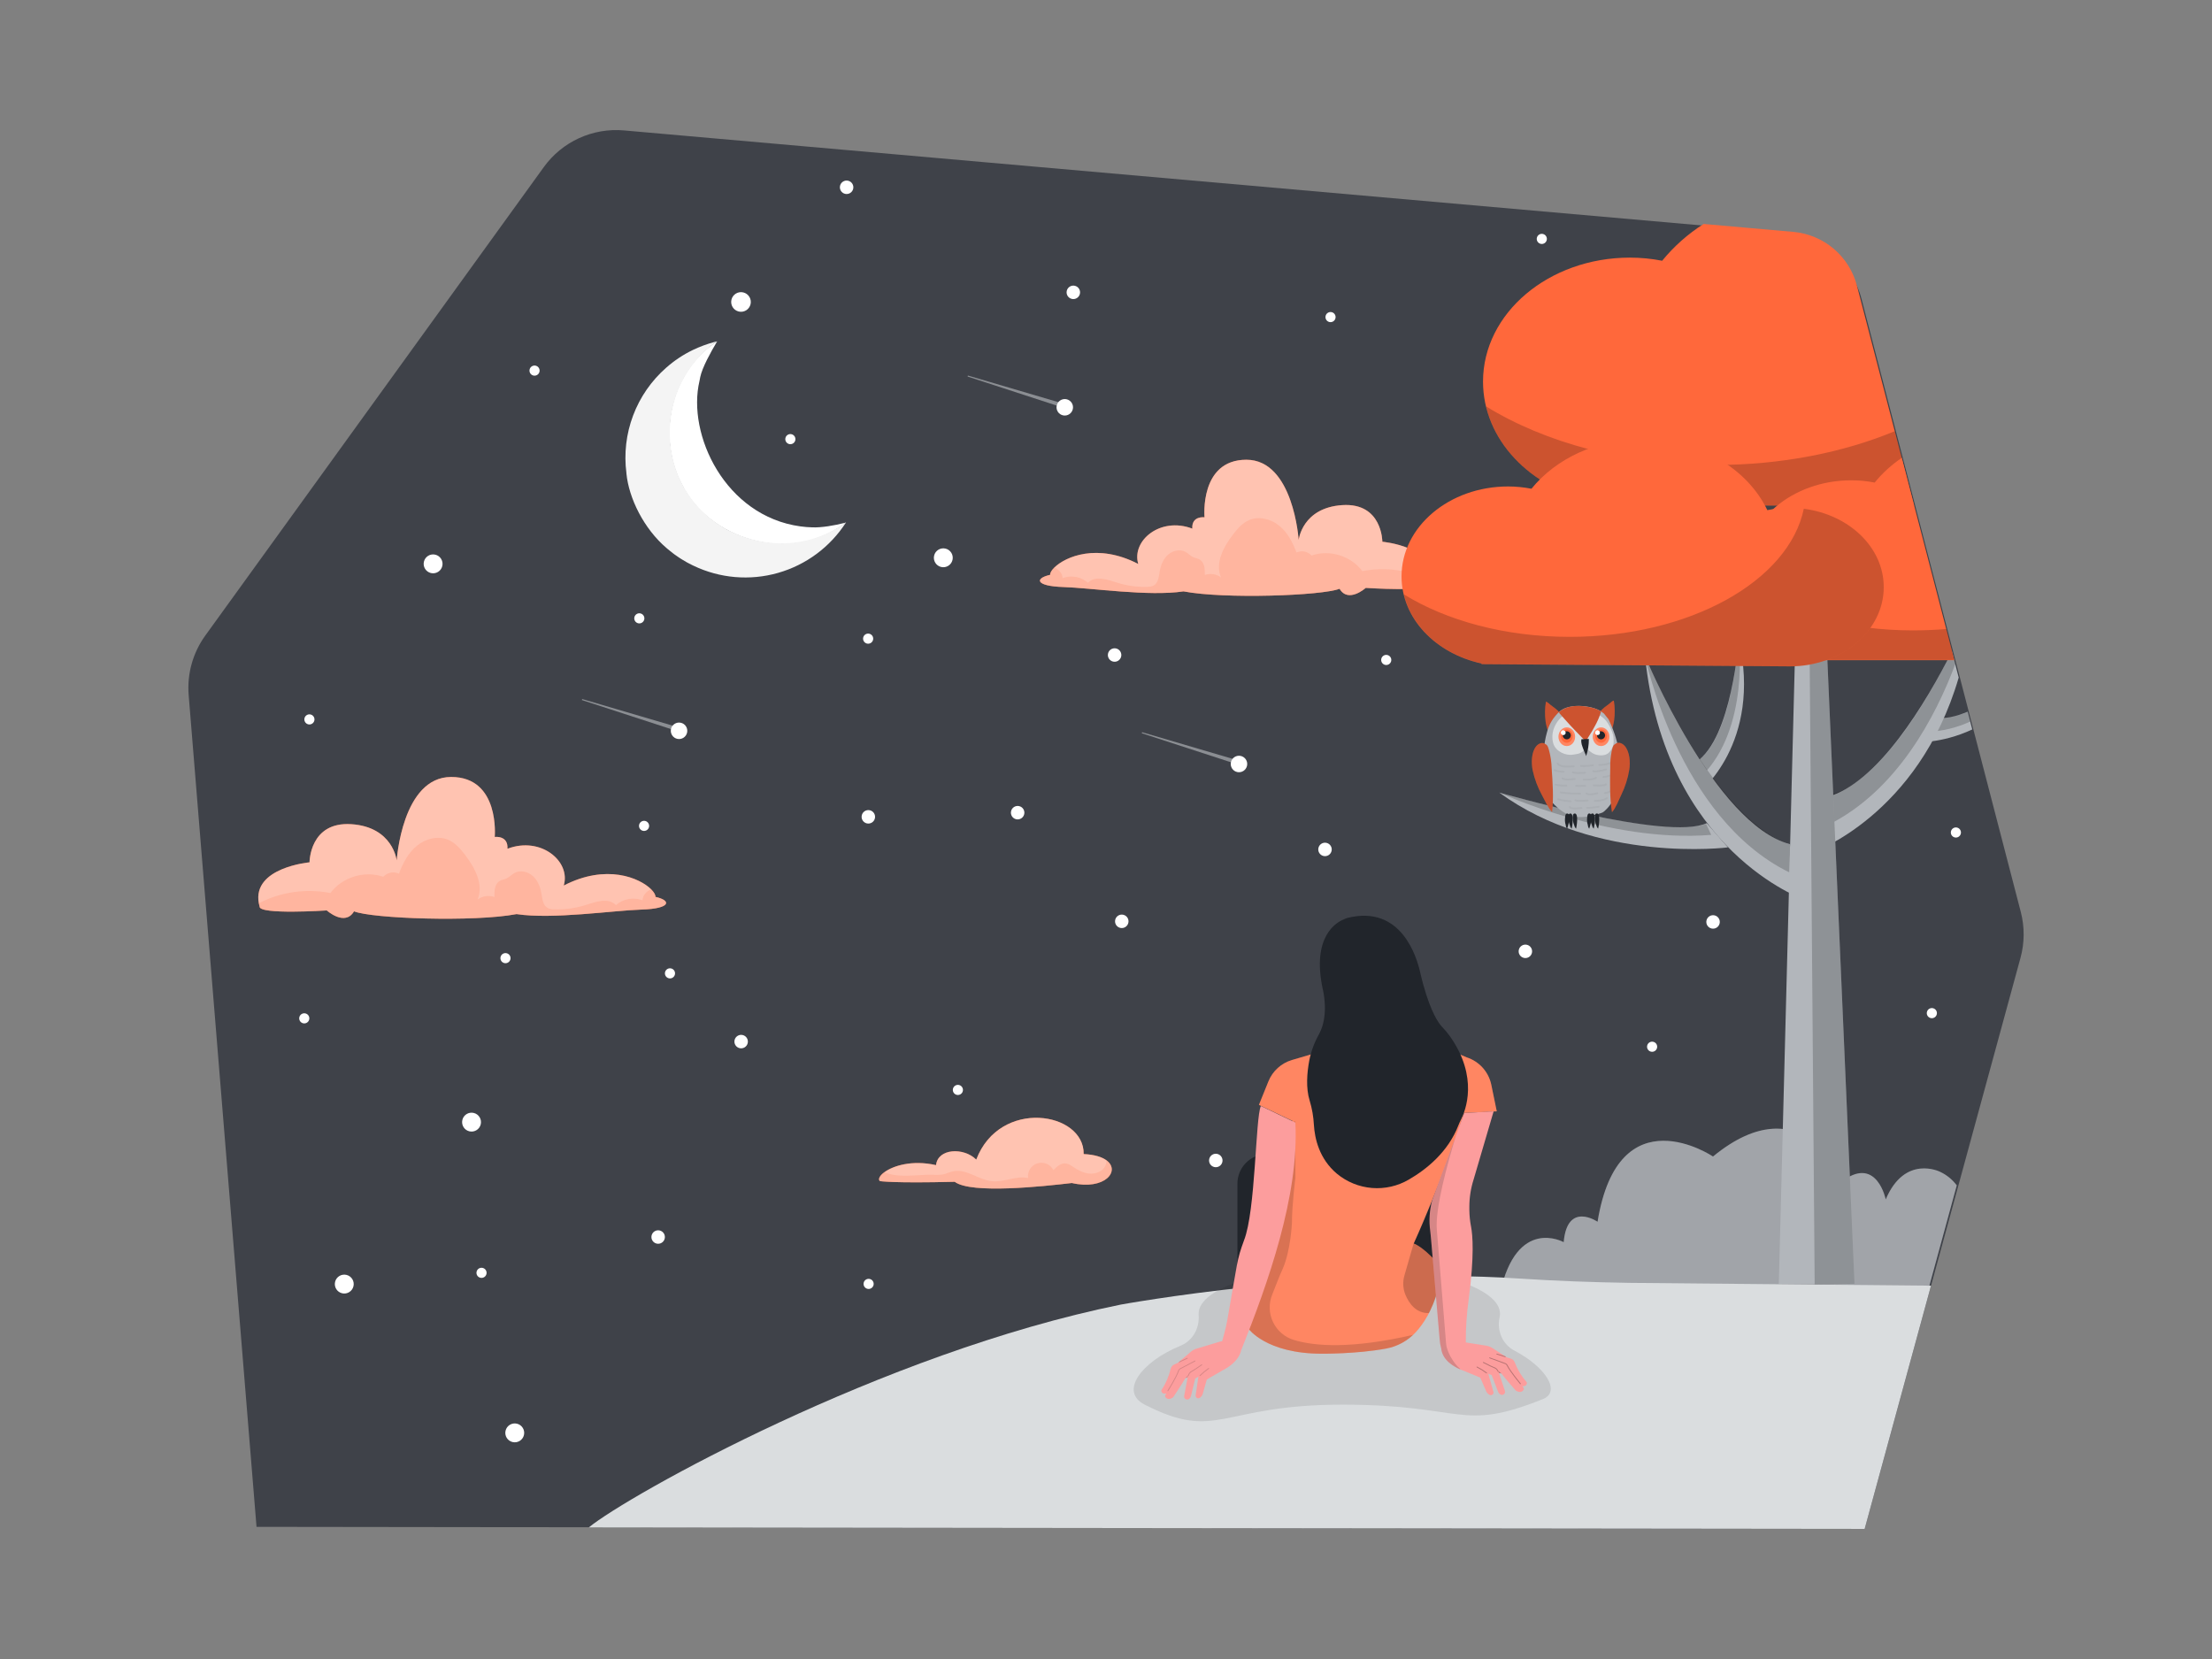 <svg class="gridItem__media" version="1.1" id="Layer_1" xmlns="http://www.w3.org/2000/svg" xmlns:xlink="http://www.w3.org/1999/xlink" x="0px" y="0px" width="1600" height="1200" viewBox="0 0 1600 1200" style="--darkreader-inline-fill:none;" xml:space="preserve" fill="none" data-darkreader-inline-fill="">      
<rect x="0" y="0" width="1600" height="1200" fill="#808080" stroke="none"/>      
<path d="M185.55 1104.41L136.47 502.8C135.219 487.479 139.474 472.214 148.47 459.75L393.37 120.83C399.915 111.769 408.702 104.563 418.869 99.919C429.037 95.276 440.236 93.353 451.37 94.34L1289.71 168.25C1302.98 169.421 1315.56 174.668 1325.73 183.273C1335.9 191.877 1343.16 203.417 1346.51 216.31L1461.69 659.63C1464.52 670.528 1464.45 681.978 1461.48 692.84L1348.77 1105.91L185.55 1104.41Z" fill="#3F4249" style="--darkreader-inline-fill:#33373a;" data-darkreader-inline-fill=""/>
<path d="M1403.22 847.56C1403.22 847.56 1377.86 834.85 1364 867.56C1364 867.56 1357.73 836.76 1333.84 853.46C1333.84 853.46 1304.45 782.84 1239.06 836.53C1239.06 836.53 1170.7 790.42 1155.56 883.73C1155.56 883.73 1133.63 868.67 1131.06 898.49C1131.06 898.49 1097.06 879.49 1085 935.49L1395.23 931.29L1415.38 857.42C1412.21 853.171 1408.03 849.782 1403.22 847.56V847.56Z" fill="#B2B6BB" style="--darkreader-inline-fill:#414649;" data-darkreader-inline-fill=""/>
<path opacity="0.1" d="M1403.22 847.56C1403.22 847.56 1377.86 834.85 1364 867.56C1364 867.56 1357.73 836.76 1333.84 853.46C1333.84 853.46 1304.45 782.84 1239.06 836.53C1239.06 836.53 1170.7 790.42 1155.56 883.73C1155.56 883.73 1133.63 868.67 1131.06 898.49C1131.06 898.49 1097.06 879.49 1085 935.49L1395.23 931.29L1415.38 857.42C1412.21 853.171 1408.03 849.782 1403.22 847.56V847.56Z" fill="black" style="--darkreader-inline-fill:#000000;" data-darkreader-inline-fill=""/>
<path d="M781.11 212.58C781.728 209.962 780.107 207.339 777.489 206.721C774.871 206.103 772.248 207.725 771.63 210.342C771.013 212.96 772.634 215.583 775.251 216.201C777.869 216.819 780.492 215.197 781.11 212.58Z" fill="white" style="--darkreader-inline-fill:#e8e6e3;" data-darkreader-inline-fill=""/>
<path d="M617.122 136.587C617.74 133.97 616.118 131.347 613.501 130.729C610.883 130.111 608.26 131.732 607.642 134.35C607.024 136.968 608.646 139.591 611.263 140.209C613.881 140.826 616.504 139.205 617.122 136.587Z" fill="white" style="--darkreader-inline-fill:#e8e6e3;" data-darkreader-inline-fill=""/>
<path d="M688.969 405.03C689.836 401.358 687.562 397.68 683.891 396.813C680.219 395.947 676.541 398.221 675.674 401.892C674.808 405.563 677.082 409.241 680.753 410.108C684.424 410.974 688.103 408.701 688.969 405.03Z" fill="white" style="--darkreader-inline-fill:#e8e6e3;" data-darkreader-inline-fill=""/>
<path d="M378.983 1038.01C379.849 1034.33 377.576 1030.66 373.904 1029.79C370.233 1028.92 366.555 1031.2 365.688 1034.87C364.822 1038.54 367.095 1042.22 370.766 1043.08C374.438 1043.95 378.116 1041.68 378.983 1038.01Z" fill="white" style="--darkreader-inline-fill:#e8e6e3;" data-darkreader-inline-fill=""/>
<path d="M255.67 930.375C256.537 926.704 254.263 923.025 250.592 922.159C246.921 921.292 243.242 923.566 242.376 927.237C241.509 930.909 243.783 934.587 247.454 935.454C251.125 936.32 254.804 934.046 255.67 930.375Z" fill="white" style="--darkreader-inline-fill:#e8e6e3;" data-darkreader-inline-fill=""/>
<path d="M319.926 409.422C320.793 405.751 318.519 402.072 314.848 401.206C311.176 400.339 307.498 402.613 306.631 406.284C305.765 409.955 308.039 413.634 311.71 414.501C315.381 415.367 319.06 413.093 319.926 409.422Z" fill="white" style="--darkreader-inline-fill:#e8e6e3;" data-darkreader-inline-fill=""/>
<path d="M347.733 813.235C348.599 809.563 346.326 805.885 342.654 805.018C338.983 804.152 335.305 806.426 334.438 810.097C333.572 813.768 335.845 817.447 339.517 818.313C343.188 819.18 346.866 816.906 347.733 813.235Z" fill="white" style="--darkreader-inline-fill:#e8e6e3;" data-darkreader-inline-fill=""/>
<path d="M223.653 737.438C224.117 735.47 222.898 733.499 220.931 733.035C218.964 732.571 216.993 733.789 216.528 735.756C216.064 737.724 217.282 739.695 219.25 740.159C221.217 740.623 223.188 739.405 223.653 737.438Z" fill="white" style="--darkreader-inline-fill:#e8e6e3;" data-darkreader-inline-fill=""/>
<path d="M466.002 448.106C466.466 446.138 465.248 444.167 463.281 443.703C461.313 443.238 459.342 444.457 458.878 446.424C458.414 448.392 459.632 450.363 461.599 450.827C463.567 451.291 465.538 450.073 466.002 448.106Z" fill="white" style="--darkreader-inline-fill:#e8e6e3;" data-darkreader-inline-fill=""/>
<path d="M575.254 318.479C575.718 316.511 574.5 314.54 572.533 314.076C570.565 313.612 568.594 314.83 568.13 316.797C567.665 318.765 568.884 320.736 570.851 321.2C572.819 321.664 574.79 320.446 575.254 318.479Z" fill="white" style="--darkreader-inline-fill:#e8e6e3;" data-darkreader-inline-fill=""/>
<path d="M390.213 268.914C390.677 266.947 389.459 264.976 387.492 264.511C385.524 264.047 383.553 265.265 383.089 267.233C382.624 269.2 383.843 271.171 385.81 271.636C387.777 272.1 389.749 270.882 390.213 268.914Z" fill="white" style="--darkreader-inline-fill:#e8e6e3;" data-darkreader-inline-fill=""/>
<path d="M965.973 230.199C966.437 228.232 965.219 226.261 963.251 225.797C961.284 225.332 959.313 226.551 958.849 228.518C958.384 230.485 959.603 232.456 961.57 232.921C963.537 233.385 965.508 232.167 965.973 230.199Z" fill="white" style="--darkreader-inline-fill:#e8e6e3;" data-darkreader-inline-fill=""/>
<path d="M227.369 521.205C227.834 519.238 226.615 517.267 224.648 516.802C222.681 516.338 220.709 517.556 220.245 519.524C219.781 521.491 220.999 523.462 222.966 523.927C224.934 524.391 226.905 523.173 227.369 521.205Z" fill="white" style="--darkreader-inline-fill:#e8e6e3;" data-darkreader-inline-fill=""/>
<path d="M488.18 704.897C488.644 702.929 487.426 700.958 485.458 700.494C483.491 700.03 481.52 701.248 481.056 703.215C480.591 705.183 481.81 707.154 483.777 707.618C485.744 708.082 487.716 706.864 488.18 704.897Z" fill="white" style="--darkreader-inline-fill:#e8e6e3;" data-darkreader-inline-fill=""/>
<path d="M369.19 693.899C369.654 691.931 368.436 689.96 366.468 689.496C364.501 689.031 362.53 690.25 362.065 692.217C361.601 694.184 362.819 696.156 364.787 696.62C366.754 697.084 368.725 695.866 369.19 693.899Z" fill="white" style="--darkreader-inline-fill:#e8e6e3;" data-darkreader-inline-fill=""/>
<path d="M1118.79 173.643C1119.26 171.675 1118.04 169.704 1116.07 169.24C1114.1 168.776 1112.13 169.994 1111.67 171.961C1111.2 173.929 1112.42 175.9 1114.39 176.364C1116.36 176.829 1118.33 175.61 1118.79 173.643Z" fill="white" style="--darkreader-inline-fill:#e8e6e3;" data-darkreader-inline-fill=""/>
<path d="M1400.92 733.67C1401.39 731.703 1400.17 729.732 1398.2 729.267C1396.23 728.803 1394.26 730.021 1393.8 731.989C1393.33 733.956 1394.55 735.927 1396.52 736.392C1398.49 736.856 1400.46 735.637 1400.92 733.67Z" fill="white" style="--darkreader-inline-fill:#e8e6e3;" data-darkreader-inline-fill=""/>
<path d="M1418.31 603.006C1418.78 601.039 1417.56 599.068 1415.59 598.603C1413.63 598.139 1411.65 599.357 1411.19 601.325C1410.73 603.292 1411.94 605.263 1413.91 605.727C1415.88 606.192 1417.85 604.973 1418.31 603.006Z" fill="white" style="--darkreader-inline-fill:#e8e6e3;" data-darkreader-inline-fill=""/>
<path d="M542.895 220.053C543.795 216.237 541.432 212.413 537.615 211.512C533.799 210.611 529.975 212.975 529.074 216.791C528.174 220.607 530.537 224.431 534.354 225.332C538.17 226.233 541.994 223.869 542.895 220.053Z" fill="white" style="--darkreader-inline-fill:#e8e6e3;" data-darkreader-inline-fill=""/>
<path d="M1006.27 478.196C1006.73 476.228 1005.51 474.257 1003.55 473.793C1001.58 473.328 999.608 474.547 999.143 476.514C998.679 478.481 999.898 480.453 1001.86 480.917C1003.83 481.381 1005.8 480.163 1006.27 478.196Z" fill="white" style="--darkreader-inline-fill:#e8e6e3;" data-darkreader-inline-fill=""/>
<path d="M1198.58 757.967C1199.05 756 1197.83 754.029 1195.86 753.564C1193.89 753.1 1191.92 754.318 1191.46 756.285C1190.99 758.253 1192.21 760.224 1194.18 760.688C1196.15 761.153 1198.12 759.934 1198.58 757.967Z" fill="white" style="--darkreader-inline-fill:#e8e6e3;" data-darkreader-inline-fill=""/>
<path d="M631.512 462.795C631.976 460.828 630.758 458.857 628.79 458.392C626.823 457.928 624.852 459.146 624.388 461.114C623.923 463.081 625.142 465.052 627.109 465.517C629.076 465.981 631.048 464.762 631.512 462.795Z" fill="white" style="--darkreader-inline-fill:#e8e6e3;" data-darkreader-inline-fill=""/>
<path d="M631.858 929.52C632.322 927.552 631.103 925.581 629.136 925.117C627.169 924.653 625.198 925.871 624.733 927.838C624.269 929.806 625.487 931.777 627.455 932.241C629.422 932.705 631.393 931.487 631.858 929.52Z" fill="white" style="--darkreader-inline-fill:#e8e6e3;" data-darkreader-inline-fill=""/>
<path d="M351.863 921.514C352.328 919.547 351.109 917.575 349.142 917.111C347.175 916.647 345.204 917.865 344.739 919.832C344.275 921.8 345.493 923.771 347.461 924.235C349.428 924.7 351.399 923.481 351.863 921.514Z" fill="white" style="--darkreader-inline-fill:#e8e6e3;" data-darkreader-inline-fill=""/>
<path d="M696.43 789.215C696.894 787.248 695.676 785.276 693.708 784.812C691.741 784.348 689.77 785.566 689.306 787.534C688.841 789.501 690.06 791.472 692.027 791.936C693.994 792.401 695.966 791.182 696.43 789.215Z" fill="white" style="--darkreader-inline-fill:#e8e6e3;" data-darkreader-inline-fill=""/>
<path d="M469.434 598.221C469.898 596.254 468.68 594.282 466.712 593.818C464.745 593.354 462.774 594.572 462.309 596.539C461.845 598.507 463.064 600.478 465.031 600.942C466.998 601.407 468.969 600.188 469.434 598.221Z" fill="white" style="--darkreader-inline-fill:#e8e6e3;" data-darkreader-inline-fill=""/>
<path d="M810.962 474.912C811.579 472.294 809.958 469.671 807.34 469.053C804.723 468.435 802.1 470.057 801.482 472.674C800.864 475.292 802.485 477.915 805.103 478.533C807.721 479.151 810.344 477.529 810.962 474.912Z" fill="white" style="--darkreader-inline-fill:#e8e6e3;" data-darkreader-inline-fill=""/>
<path d="M1243.84 667.978C1244.46 665.36 1242.84 662.737 1240.22 662.12C1237.6 661.502 1234.98 663.123 1234.36 665.741C1233.74 668.358 1235.36 670.981 1237.98 671.599C1240.6 672.217 1243.22 670.596 1243.84 667.978Z" fill="white" style="--darkreader-inline-fill:#e8e6e3;" data-darkreader-inline-fill=""/>
<path d="M1108.08 689.242C1108.7 686.624 1107.08 684.001 1104.46 683.383C1101.85 682.765 1099.22 684.387 1098.61 687.004C1097.99 689.622 1099.61 692.245 1102.23 692.863C1104.84 693.481 1107.47 691.859 1108.08 689.242Z" fill="white" style="--darkreader-inline-fill:#e8e6e3;" data-darkreader-inline-fill=""/>
<path d="M740.831 588.951C741.448 586.333 739.827 583.71 737.21 583.092C734.592 582.474 731.969 584.096 731.351 586.713C730.733 589.331 732.354 591.954 734.972 592.572C737.59 593.19 740.213 591.568 740.831 588.951Z" fill="white" style="--darkreader-inline-fill:#e8e6e3;" data-darkreader-inline-fill=""/>
<path d="M632.833 591.953C633.45 589.335 631.829 586.712 629.212 586.094C626.594 585.476 623.971 587.098 623.353 589.715C622.735 592.333 624.356 594.956 626.974 595.574C629.592 596.192 632.215 594.57 632.833 591.953Z" fill="white" style="--darkreader-inline-fill:#e8e6e3;" data-darkreader-inline-fill=""/>
<path d="M480.799 895.896C481.417 893.278 479.796 890.655 477.178 890.038C474.561 889.42 471.938 891.041 471.32 893.659C470.702 896.276 472.323 898.899 474.941 899.517C477.559 900.135 480.182 898.514 480.799 895.896Z" fill="white" style="--darkreader-inline-fill:#e8e6e3;" data-darkreader-inline-fill=""/>
<path d="M540.829 754.531C541.447 751.913 539.825 749.29 537.208 748.672C534.59 748.055 531.967 749.676 531.349 752.293C530.731 754.911 532.353 757.534 534.97 758.152C537.588 758.77 540.211 757.149 540.829 754.531Z" fill="white" style="--darkreader-inline-fill:#e8e6e3;" data-darkreader-inline-fill=""/>
<path d="M816.153 667.539C816.771 664.921 815.15 662.298 812.532 661.68C809.914 661.062 807.291 662.684 806.673 665.301C806.056 667.919 807.677 670.542 810.294 671.16C812.912 671.778 815.535 670.156 816.153 667.539Z" fill="white" style="--darkreader-inline-fill:#e8e6e3;" data-darkreader-inline-fill=""/>
<path d="M963.151 615.535C963.769 612.917 962.148 610.294 959.53 609.676C956.912 609.058 954.289 610.68 953.671 613.297C953.054 615.915 954.675 618.538 957.293 619.156C959.91 619.774 962.533 618.152 963.151 615.535Z" fill="white" style="--darkreader-inline-fill:#e8e6e3;" data-darkreader-inline-fill=""/>
<path d="M884.157 840.527C884.775 837.909 883.153 835.286 880.536 834.668C877.918 834.051 875.295 835.672 874.677 838.29C874.059 840.907 875.681 843.53 878.298 844.148C880.916 844.766 883.539 843.145 884.157 840.527Z" fill="white" style="--darkreader-inline-fill:#e8e6e3;" data-darkreader-inline-fill=""/>
<g opacity="0.7">
<path opacity="0.7" d="M770.569 295.391L699.889 272.361L700.109 271.641L771.429 292.611L770.569 295.391Z" fill="#DADDDF" style="--darkreader-inline-fill:#d2cec8;" data-darkreader-inline-fill=""/>
</g>
<path d="M776.019 295.796C776.674 292.57 774.591 289.424 771.365 288.768C768.14 288.112 764.993 290.196 764.338 293.421C763.682 296.647 765.765 299.793 768.991 300.449C772.217 301.105 775.363 299.021 776.019 295.796Z" fill="white" style="--darkreader-inline-fill:#e8e6e3;" data-darkreader-inline-fill=""/>
<g opacity="0.7">
<path opacity="0.7" d="M491.569 529.391L420.889 506.361L421.109 505.641L492.429 526.611L491.569 529.391Z" fill="#DADDDF" style="--darkreader-inline-fill:#d2cec8;" data-darkreader-inline-fill=""/>
</g>
<path d="M497.013 529.796C497.669 526.57 495.585 523.424 492.359 522.768C489.134 522.112 485.987 524.196 485.332 527.421C484.676 530.647 486.759 533.793 489.985 534.449C493.211 535.105 496.357 533.021 497.013 529.796Z" fill="white" style="--darkreader-inline-fill:#e8e6e3;" data-darkreader-inline-fill=""/>
<g opacity="0.7">
<path opacity="0.7" d="M896.569 553.391L825.889 530.361L826.109 529.641L897.429 550.611L896.569 553.391Z" fill="#DADDDF" style="--darkreader-inline-fill:#d2cec8;" data-darkreader-inline-fill=""/>
</g>
<path d="M902.027 553.803C902.682 550.578 900.599 547.431 897.373 546.776C894.147 546.12 891.001 548.203 890.345 551.429C889.69 554.655 891.773 557.801 894.999 558.457C898.224 559.112 901.371 557.029 902.027 553.803Z" fill="white" style="--darkreader-inline-fill:#e8e6e3;" data-darkreader-inline-fill=""/>
<path d="M1178.91 927.929C1152.15 927.509 1125.4 926.549 1098.69 924.789C962.841 915.789 810.571 943.669 810.571 943.669C637.571 978.789 454.121 1081.76 425.891 1104.82L1348.66 1105.91H1348.75L1396.75 929.969L1178.91 927.929Z" fill="#DADDDF" style="--darkreader-inline-fill:#2b2f31;" data-darkreader-inline-fill=""/>
<path opacity="0.1" d="M1095.52 977C1086.68 972.39 1082.52 962.37 1084.73 952.65C1084.91 951.845 1085 951.024 1085 950.2C1085 931.33 1036.2 916.02 976.001 916.02C915.801 916.02 867.001 931.33 867.001 950.2C867.001 950.5 867.001 950.79 867.001 951.08C867.771 960.62 862.841 969.73 854.001 973.37C825.341 985.12 809.501 1006.6 828.001 1016.02C881.001 1043.02 882.081 1016.02 971.001 1016.02C1059.92 1016.02 1056 1036.02 1116 1012.02C1129.53 1006.59 1117.66 988.54 1095.52 977Z" fill="black" style="--darkreader-inline-fill:#000000;" data-darkreader-inline-fill=""/>
<path d="M895.061 920.859V856.109C895.066 850.611 897.194 845.327 901.001 841.359C902.992 839.279 905.384 837.624 908.033 836.494C910.681 835.363 913.531 834.78 916.411 834.779H917.301L1044.71 849.589L1037.25 910.859L895.061 920.859Z" fill="#21252B" style="--darkreader-inline-fill:#1a1e22;" data-darkreader-inline-fill=""/>
<path d="M950.6 762L934.55 766.72C930.723 767.846 927.2 769.823 924.245 772.501C921.289 775.18 918.976 778.492 917.48 782.19L910.61 799.19L935.05 810.86L903 961C903 961 915.61 979.17 956.15 979.17C956.15 979.17 981.32 979.38 1002.49 975.47C1010.8 973.969 1018.4 969.782 1024.1 963.55C1029.79 957.3 1036.1 947.64 1039.73 933.35L1037 910.58C1037 910.58 1028.67 901.7 1022.57 899.48C1022.57 899.48 1044.05 852 1059.05 805L1082.65 803.84L1078.65 784.4C1077.67 779.874 1075.51 775.685 1072.41 772.251C1069.3 768.817 1065.35 766.258 1060.94 764.83L1041.94 756.75L950.6 762Z" class="change-color-in-svg" fill="#4D61FC" style="--darkreader-inline-fill:#ff6e43; fill: rgb(255, 104, 59);" data-darkreader-inline-fill=""/>
<path opacity="0.2" d="M950.6 762L934.55 766.72C930.723 767.846 927.2 769.823 924.245 772.501C921.289 775.18 918.976 778.492 917.48 782.19L910.61 799.19L935.05 810.86L903 961C903 961 915.61 979.17 956.15 979.17C956.15 979.17 981.32 979.38 1002.49 975.47C1010.8 973.969 1018.4 969.782 1024.1 963.55C1029.79 957.3 1036.1 947.64 1039.73 933.35L1037 910.58C1037 910.58 1028.67 901.7 1022.57 899.48C1022.57 899.48 1040.05 863 1059.05 805L1082.65 803.84L1078.65 784.4C1077.67 779.874 1075.51 775.685 1072.41 772.251C1069.3 768.817 1065.35 766.258 1060.94 764.83L1041.94 756.75L950.6 762Z" fill="white" style="--darkreader-inline-fill:#181a1b;" data-darkreader-inline-fill=""/>
<path opacity="0.15" d="M1022.13 965.55C977.92 975.67 951.41 973.97 935.67 969.16C932.438 968.148 929.45 966.481 926.893 964.261C924.335 962.041 922.264 959.317 920.808 956.26C919.352 953.202 918.543 949.877 918.431 946.492C918.32 943.108 918.908 939.737 920.16 936.59L924.81 924.78C925.72 922.48 926.74 920.22 927.74 917.95C933.62 904.71 934.5 884.5 934.5 884.5C934.5 871.5 937 852 937 852V811L934.9 811.57L903 961C903 961 915.61 979.17 956.15 979.17C956.15 979.17 981.32 979.38 1002.49 975.47C1009.86 974.129 1016.68 970.683 1022.13 965.55V965.55Z" fill="black" style="--darkreader-inline-fill:#000000;" data-darkreader-inline-fill=""/>
<path opacity="0.2" d="M1022.52 899.48L1015.86 922.55C1014.5 927.207 1014.77 932.189 1016.63 936.67C1019.2 942.78 1024.22 950 1033.57 949.8C1033.57 949.8 1039.18 938.91 1039.73 933.35L1037 910.581C1037 910.581 1029.74 902.25 1022.52 899.48Z" fill="black" style="--darkreader-inline-fill:#e8e6e3;" data-darkreader-inline-fill=""/>
<path d="M937 812L912 800C908.07 808.77 908.26 875.78 899.85 897.13C894.37 912.13 895.4 911.81 887.78 954.68C886.48 962.01 884.78 966.93 884 970.19H883.17L865.36 975.56C863.944 975.985 862.633 976.7 861.51 977.66L851.85 985.88L849.32 987C848.688 987.286 848.13 987.713 847.689 988.249C847.249 988.785 846.938 989.415 846.78 990.09C845.514 995.528 843.286 1000.7 840.2 1005.35C840.1 1005.49 840.035 1005.66 840.009 1005.83C839.983 1006.01 839.997 1006.18 840.05 1006.35C840.31 1007.17 841.13 1008.52 843.65 1007.94L842.96 1009.13C842.823 1009.37 842.76 1009.64 842.778 1009.91C842.795 1010.18 842.894 1010.44 843.06 1010.66C843.8 1011.66 845.47 1012.86 848.6 1010.66C848.6 1010.66 855.72 1000.05 857.32 996.96L859.07 996.26L856.53 1009.79C856.467 1010.21 856.529 1010.65 856.71 1011.04C856.89 1011.43 857.181 1011.75 857.545 1011.98C857.91 1012.21 858.333 1012.32 858.762 1012.31C859.191 1012.3 859.607 1012.16 859.96 1011.92C860.752 1011.38 861.313 1010.56 861.53 1009.62L864.53 997.12L866.84 995.78L864.84 1009.23C864.783 1009.6 864.837 1009.98 864.995 1010.32C865.153 1010.66 865.407 1010.95 865.726 1011.15C866.046 1011.35 866.416 1011.45 866.792 1011.44C867.168 1011.43 867.532 1011.31 867.84 1011.09C868.892 1010.37 869.662 1009.31 870.02 1008.09L872.91 997.83L884.45 991.13C884.45 991.13 896.15 985.81 897.91 976.13H898C917 928.5 939.73 865.21 937 812Z" fill="#FC9D9D" style="--darkreader-inline-fill:#6c0303;" data-darkreader-inline-fill=""/>
<path opacity="0.15" d="M857.32 996.87L859.49 994.65L859.07 996.17L857.32 996.87Z" fill="black" style="--darkreader-inline-fill:#e8e6e3;" data-darkreader-inline-fill=""/>
<path opacity="0.15" d="M859.59 994.94C859.843 994.043 860.33 993.229 861 992.58C863 991.37 865.71 989.71 869.28 987.16" stroke="black" stroke-width="0.6" stroke-miterlimit="10" stroke-linecap="round" style="--darkreader-inline-stroke:#e8e6e3;" data-darkreader-inline-stroke=""/>
<path opacity="0.15" d="M868 995C869.932 993.098 872.027 991.368 874.26 989.83" stroke="black" stroke-width="0.6" stroke-miterlimit="10" stroke-linecap="round" style="--darkreader-inline-stroke:#e8e6e3;" data-darkreader-inline-stroke=""/>
<path opacity="0.15" d="M844.73 1006C844.73 1006 850.73 996.589 852.44 991.579C852.674 990.898 853.156 990.33 853.79 989.989L864.331 984.449" stroke="black" stroke-width="0.6" stroke-miterlimit="10" stroke-linecap="round" style="--darkreader-inline-stroke:#e8e6e3;" data-darkreader-inline-stroke=""/>
<path opacity="0.15" d="M858.82 982.43L853.01 985.18" stroke="black" stroke-width="0.6" stroke-miterlimit="10" stroke-linecap="round" style="--darkreader-inline-stroke:#e8e6e3;" data-darkreader-inline-stroke=""/>
<path d="M1104.17 999.629C1100.5 995.425 1097.6 990.6 1095.62 985.379C1095.38 984.73 1094.98 984.147 1094.48 983.675C1093.97 983.203 1093.36 982.856 1092.69 982.659L1090.03 981.869L1079.37 974.999C1078.13 974.198 1076.73 973.663 1075.27 973.429L1060.27 971.019C1060.19 960.619 1060.89 950.228 1062.34 939.929C1066.52 908.269 1065.23 893.409 1064.06 887.299C1063.28 883.315 1062.87 879.269 1062.82 875.209C1062.82 874.399 1062.82 873.619 1062.82 872.859C1062.83 866.145 1063.88 859.473 1065.93 853.079L1080.39 803.859L1059.13 805.059L1036 867.999C1033.97 875.36 1033.48 883.062 1034.57 890.619C1034.78 892.409 1034.95 894.199 1035.1 895.989L1041.31 968.539C1041.45 970.851 1041.83 973.14 1042.46 975.369C1043.59 986.849 1058.39 991.369 1058.39 991.369L1070.73 996.469L1074.96 1006.26C1075.47 1007.43 1076.38 1008.39 1077.52 1008.97C1077.9 1009.16 1078.33 1009.22 1078.75 1009.14C1079.17 1009.06 1079.55 1008.84 1079.83 1008.52C1080.03 1008.28 1080.18 1007.99 1080.25 1007.68C1080.31 1007.37 1080.31 1007.05 1080.23 1006.74L1076.51 993.659L1078.98 994.659L1083.59 1006.66C1083.93 1007.56 1084.6 1008.3 1085.46 1008.73C1085.84 1008.92 1086.27 1009 1086.7 1008.95C1087.12 1008.91 1087.53 1008.74 1087.86 1008.46C1088.19 1008.19 1088.43 1007.83 1088.56 1007.42C1088.68 1007.01 1088.69 1006.57 1088.57 1006.16L1084.25 993.089L1086.08 993.549C1088.08 996.399 1096.54 1005.97 1096.54 1005.97C1099.94 1007.77 1101.43 1006.35 1102.04 1005.28C1102.18 1005.04 1102.24 1004.77 1102.22 1004.49C1102.2 1004.22 1102.1 1003.96 1101.93 1003.74L1101.09 1002.65C1103.67 1002.89 1104.3 1001.45 1104.45 1000.65C1104.49 1000.47 1104.49 1000.28 1104.44 1000.1C1104.39 999.926 1104.3 999.763 1104.17 999.629Z" fill="#FC9D9D" style="--darkreader-inline-fill:#6c0303;" data-darkreader-inline-fill=""/>
<path opacity="0.15" d="M1086.08 993.519L1083.63 991.609L1084.25 993.059L1086.08 993.519Z" fill="black" style="--darkreader-inline-fill:#e8e6e3;" data-darkreader-inline-fill=""/>
<path opacity="0.15" d="M1083.57 991.91C1083.2 991.053 1082.61 990.308 1081.86 989.75C1079.69 988.83 1076.86 987.54 1072.94 985.49" stroke="black" stroke-width="0.6" stroke-miterlimit="10" stroke-linecap="round" style="--darkreader-inline-stroke:#e8e6e3;" data-darkreader-inline-stroke=""/>
<path opacity="0.15" d="M1075.28 993.099C1073.11 991.475 1070.81 990.04 1068.39 988.809" stroke="black" stroke-width="0.6" stroke-miterlimit="10" stroke-linecap="round" style="--darkreader-inline-stroke:#e8e6e3;" data-darkreader-inline-stroke=""/>
<path opacity="0.15" d="M1099.77 1000.92C1099.77 1000.92 1092.61 992.39 1090.21 987.66C1089.89 987.016 1089.34 986.516 1088.67 986.26L1077.49 982.17" stroke="black" stroke-width="0.6" stroke-miterlimit="10" stroke-linecap="round" style="--darkreader-inline-stroke:#e8e6e3;" data-darkreader-inline-stroke=""/>
<path opacity="0.15" d="M1082.67 979.41L1088.8 981.36" stroke="black" stroke-width="0.6" stroke-miterlimit="10" stroke-linecap="round" style="--darkreader-inline-stroke:#e8e6e3;" data-darkreader-inline-stroke=""/>
<path opacity="0.15" d="M1086.08 993.519L1083.63 991.609L1084.25 993.059L1086.08 993.519Z" fill="black" style="--darkreader-inline-fill:#e8e6e3;" data-darkreader-inline-fill=""/>
<path opacity="0.15" d="M1083.57 991.91C1083.2 991.053 1082.61 990.308 1081.86 989.75C1079.69 988.83 1076.86 987.54 1072.94 985.49" stroke="black" stroke-width="0.6" stroke-miterlimit="10" stroke-linecap="round" style="--darkreader-inline-stroke:#e8e6e3;" data-darkreader-inline-stroke=""/>
<path opacity="0.15" d="M1075.28 993.099C1073.11 991.475 1070.81 990.04 1068.39 988.809" stroke="black" stroke-width="0.6" stroke-miterlimit="10" stroke-linecap="round" style="--darkreader-inline-stroke:#e8e6e3;" data-darkreader-inline-stroke=""/>
<path opacity="0.15" d="M1099.77 1000.92C1099.77 1000.92 1092.61 992.39 1090.21 987.66C1089.89 987.016 1089.34 986.516 1088.67 986.26L1077.49 982.17" stroke="black" stroke-width="0.6" stroke-miterlimit="10" stroke-linecap="round" style="--darkreader-inline-stroke:#e8e6e3;" data-darkreader-inline-stroke=""/>
<path opacity="0.15" d="M1082.67 979.41L1088.8 981.36" stroke="black" stroke-width="0.6" stroke-miterlimit="10" stroke-linecap="round" style="--darkreader-inline-stroke:#e8e6e3;" data-darkreader-inline-stroke=""/>
<path opacity="0.15" d="M1056 989.999C1051.54 986.309 1046.45 977.769 1046 971.999L1039.33 889.939C1037.8 874.639 1047.11 841.109 1053.33 820.939L1036 867.999C1033.97 875.36 1033.48 883.062 1034.57 890.619C1034.78 892.409 1034.95 894.199 1035.1 895.989L1041.31 968.539C1041.45 970.851 1041.83 973.14 1042.46 975.369C1043.32 984.079 1052.04 988.749 1056.2 990.499L1056 989.999Z" fill="black" style="--darkreader-inline-fill:#000000;" data-darkreader-inline-fill=""/>
<path d="M974.459 664C973.589 664.291 972.741 664.642 971.919 665.05C967.129 666.94 948.489 676.9 956.799 715.53C956.799 715.53 961.699 734.24 953.999 748.19C950.66 754.145 948.297 760.597 946.999 767.3C945.399 775.93 944.459 786.98 947.319 796.12C949.05 801.823 950.078 807.717 950.379 813.67C950.969 823.47 954.199 838.19 967.009 848.96C974.202 854.928 983.059 858.537 992.375 859.295C1001.69 860.054 1011.01 857.926 1019.08 853.2C1031.78 845.84 1047.42 833.34 1054.92 813.93C1055.45 812.566 1056.05 811.231 1056.72 809.93C1060.05 803.43 1069.72 779.27 1048.81 749.6C1047.07 747.184 1045.16 744.898 1043.09 742.76C1040.56 740.11 1035.09 732.48 1029.5 712.23C1028.64 709.14 1027.87 706.03 1027.16 702.9C1024.91 693.21 1014 654 974.459 664Z" fill="#21252B" style="--darkreader-inline-fill:#1a1e22;" data-darkreader-inline-fill=""/>
<path d="M1035.07 420.269C1034.93 421.028 1034.76 421.779 1034.54 422.519C1035.09 428.389 987.88 425.239 987.88 425.239C987.88 425.239 975.26 436.589 968.95 425.869C956.34 430.869 885.71 433.439 856.07 427.769C830.85 431.549 789.22 425.239 769.07 424.609C748.92 423.979 748.25 418.299 759.61 415.789C759.48 414.489 760.52 412.579 762.61 410.539C770.61 402.619 793.77 392.619 823.33 407.919C818.33 391.239 839.1 373.529 862.43 382.359C861.8 372.889 871.26 374.159 871.26 374.159C871.26 374.159 867.47 332.539 901.53 332.539C935.59 332.539 939.36 390.539 939.36 390.539C939.36 390.539 941.89 367.249 970.9 365.359C999.91 363.469 999.9 391.849 999.9 391.849C999.9 391.849 1039.72 395.379 1035.07 420.269Z" class="change-color-in-svg" fill="#4D61FC" style="--darkreader-inline-fill:#ff6e43; fill: rgb(255, 104, 59);" data-darkreader-inline-fill=""/>
<path opacity="0.6" d="M1035.07 420.269C1034.93 421.028 1034.76 421.779 1034.54 422.519C1035.09 428.389 987.88 425.239 987.88 425.239C987.88 425.239 975.26 436.589 968.95 425.869C956.34 430.869 885.71 433.439 856.07 427.769C830.85 431.549 789.22 425.239 769.07 424.609C748.92 423.979 748.25 418.299 759.61 415.789C759.48 414.489 760.52 412.579 762.61 410.539C770.61 402.619 793.77 392.619 823.33 407.919C818.33 391.239 839.1 373.529 862.43 382.359C861.8 372.889 871.26 374.159 871.26 374.159C871.26 374.159 867.47 332.539 901.53 332.539C935.59 332.539 939.36 390.539 939.36 390.539C939.36 390.539 941.89 367.249 970.9 365.359C999.91 363.469 999.9 391.849 999.9 391.849C999.9 391.849 1039.72 395.379 1035.07 420.269Z" fill="white" style="--darkreader-inline-fill:#181a1b;" data-darkreader-inline-fill=""/>
<path opacity="0.15" d="M1035.07 420.27C1034.93 421.028 1034.76 421.779 1034.54 422.52C1035.09 428.39 987.88 425.24 987.88 425.24C987.88 425.24 975.26 436.59 968.95 425.87C956.34 430.87 885.71 433.44 856.07 427.77C830.85 431.55 789.22 425.24 769.07 424.61C748.92 423.98 748.25 418.3 759.61 415.79C759.48 414.49 760.52 412.58 762.61 410.54C765.83 411.81 768.46 414.68 768.61 418.17C771.695 417.025 775.032 416.734 778.269 417.328C781.505 417.921 784.522 419.376 787 421.54C792.06 416.1 800.91 419.17 808 421.43C815.05 423.683 822.433 424.717 829.83 424.49C831.462 424.547 833.082 424.203 834.55 423.49C837.77 421.64 838.19 417.28 838.8 413.6C839.56 409.05 841.31 404.47 844.73 401.36C848.15 398.25 853.49 396.98 857.54 399.2C859.54 400.3 861.09 402.12 863.16 403.05C864.64 403.72 866.33 403.9 867.74 404.71C871.33 406.78 871.6 411.77 871.44 415.91C873.392 415.217 875.484 415.015 877.532 415.324C879.58 415.633 881.52 416.442 883.18 417.68C878.73 407.21 885.07 395.4 892.04 386.4C895.18 382.4 898.68 378.3 903.39 376.24C910.53 373.1 919.21 375.35 925.26 380.24C931.31 385.13 935.09 392.34 937.77 399.67C939.586 398.829 941.621 398.586 943.584 398.976C945.546 399.366 947.334 400.369 948.69 401.84C961.61 397.27 977.27 402.08 985.4 413.11C1002.29 409.832 1019.79 412.355 1035.07 420.27V420.27Z" class="change-color-in-svg" fill="#4D61FC" style="--darkreader-inline-fill:#ff6e43; fill: rgb(255, 104, 59);" data-darkreader-inline-fill=""/>
<path d="M1399.22 519.001L1385.13 536.761C1385.13 536.761 1403.6 538.331 1426.6 527.631L1423.27 514.811C1414.7 518.351 1406.36 520.201 1399.22 519.001Z" fill="#B2B6BB" style="--darkreader-inline-fill:#bab4ab;" data-darkreader-inline-fill=""/>
<path opacity="0.2" d="M1403.56 518.21L1394.9 529.35C1405.35 528.829 1415.6 526.307 1425.1 521.92L1423.29 514.92C1409.44 520.38 1403.56 518.21 1403.56 518.21Z" fill="black" style="--darkreader-inline-fill:#e8e6e3;" data-darkreader-inline-fill=""/>
<path d="M1257.7 462.32C1257.7 462.32 1252.81 534.07 1227 551L1228.56 573.61C1228.56 573.61 1274.82 538.07 1257.7 462.32Z" fill="#B2B6BB" style="--darkreader-inline-fill:#414649;" data-darkreader-inline-fill=""/>
<path opacity="0.2" d="M1257.7 462.32C1257.7 462.32 1265.85 526.88 1230.7 561.53L1229.18 549C1229.18 549 1250.62 538.89 1257.7 462.32Z" fill="black" style="--darkreader-inline-fill:#e8e6e3;" data-darkreader-inline-fill=""/>
<path d="M1321.48 576.471L1311 616.601C1311 616.601 1387.53 590.211 1416.79 490.091L1411.89 471.211C1393.14 508.301 1358.32 566.751 1321.48 576.471Z" fill="#B2B6BB" style="--darkreader-inline-fill:#414649;" data-darkreader-inline-fill=""/>
<path opacity="0.2" d="M1325.77 574.159L1321.88 596.909C1372.12 572.259 1400.21 518.049 1414.31 480.369L1411.9 471.109C1362.31 569.999 1325.77 574.159 1325.77 574.159Z" fill="black" style="--darkreader-inline-fill:#000000;" data-darkreader-inline-fill=""/>
<path d="M1189.88 474.5C1189.88 474.5 1240.09 596.22 1294.75 610.64L1305.21 650.77C1305.21 650.77 1204.19 616 1189.88 474.5Z" fill="#B2B6BB" style="--darkreader-inline-fill:#414649;" data-darkreader-inline-fill=""/>
<path opacity="0.2" d="M1189.88 474.5C1189.88 474.5 1213.28 591.28 1294.36 631.08L1294.93 610.69C1294.93 610.69 1246.68 603.34 1189.88 474.5Z" fill="black" style="--darkreader-inline-fill:#000000;" data-darkreader-inline-fill=""/>
<path d="M1300.58 388.109L1286.66 928.629L1341.42 928.569L1317.88 387.539L1300.58 388.109Z" fill="#B2B6BB" style="--darkreader-inline-fill:#414649;" data-darkreader-inline-fill=""/>
<path opacity="0.2" d="M1308.28 387.959L1312.6 928.999L1341.42 928.569L1317.88 387.539L1308.28 387.959Z" fill="black" style="--darkreader-inline-fill:#000000;" data-darkreader-inline-fill=""/>
<path d="M1297.11 167.72L1232.29 162C1220.93 169.198 1210.8 178.18 1202.29 188.6C1194.61 187.104 1186.8 186.347 1178.97 186.34C1120.28 186.34 1072.71 226.52 1072.71 276C1072.71 317.87 1106.63 352.89 1152.51 362.83V365.71H1384.51L1343.2 206.71C1340.48 196.249 1334.59 186.886 1326.34 179.906C1318.09 172.925 1307.88 168.668 1297.11 167.72V167.72Z" class="change-color-in-svg" fill="#4D61FC" style="--darkreader-inline-fill:#ff6e43; fill: rgb(255, 104, 59);" data-darkreader-inline-fill=""/>
<path opacity="0.2" d="M1240.42 336.329C1175.89 336.329 1117.42 320.149 1074.9 293.949C1083.01 327.609 1113.36 354.349 1152.5 362.829V365.709H1384.5L1370.5 311.899C1333.27 327.329 1288.54 336.329 1240.42 336.329Z" fill="black" style="--darkreader-inline-fill:#000000;" data-darkreader-inline-fill=""/>
<path d="M1356 349.05C1350.43 347.964 1344.77 347.418 1339.09 347.42C1296.5 347.42 1262.01 376.56 1262.01 412.42C1262.01 442.78 1286.61 468.19 1319.9 475.42V477.51H1413.62L1375.62 331.18C1368.24 336.139 1361.63 342.16 1356 349.05V349.05Z" class="change-color-in-svg" fill="#4D61FC" style="--darkreader-inline-fill:#ff6e43; fill: rgb(255, 104, 59);" data-darkreader-inline-fill=""/>
<path opacity="0.2" d="M1384 456C1337.2 456 1294.81 444.25 1264 425.25C1269.88 449.66 1291.89 469.07 1320.28 475.25V477.33H1413.58L1407.78 455C1399.97 455.627 1392.04 455.96 1384 456Z" fill="black" style="--darkreader-inline-fill:#000000;" data-darkreader-inline-fill=""/>
<path d="M1294.57 367.311C1289.12 367.334 1283.69 367.901 1278.36 369.001C1263.92 338.901 1228.97 317.631 1188.12 317.631C1154.77 317.631 1125.28 331.851 1107.75 353.521C1102.18 352.432 1096.52 351.88 1090.84 351.871C1048.28 351.871 1013.77 381.021 1013.77 416.921C1013.77 447.291 1038.36 472.681 1071.65 479.921V480.391L1294.57 482.001C1332.1 482.001 1362.57 456.361 1362.57 424.681C1362.57 393.001 1332.1 367.311 1294.57 367.311Z" class="change-color-in-svg" fill="#4D61FC" style="--darkreader-inline-fill:#ff6e43; fill: rgb(255, 104, 59);" data-darkreader-inline-fill=""/>
<path opacity="0.2" d="M1304.75 368C1293.9 420.25 1222.26 460.65 1135.42 460.65C1088.61 460.65 1046.23 448.91 1015.42 429.9C1021.29 454.31 1043.3 473.71 1071.69 479.85V480.32L1294.57 482C1332.1 482 1362.57 456.36 1362.57 424.68C1362.53 395.89 1337.45 372.18 1304.75 368Z" fill="black" style="--darkreader-inline-fill:#000000;" data-darkreader-inline-fill=""/>
<path d="M1084.46 573.279C1084.46 573.279 1206.59 608.589 1234.54 595.409L1249.85 612.939C1249.85 612.939 1155.23 624.999 1084.46 573.279Z" fill="#B2B6BB" style="--darkreader-inline-fill:#414649;" data-darkreader-inline-fill=""/>
<path opacity="0.2" d="M1084.46 573.279C1084.46 573.279 1163.28 609.919 1237.77 603.879L1234.04 595.879C1234.04 595.879 1212.6 608.909 1084.46 573.279Z" fill="black" style="--darkreader-inline-fill:#000000;" data-darkreader-inline-fill=""/>
<path d="M187.209 653.36C187.349 654.12 187.539 654.91 187.769 655.71C187.189 661.82 236.359 658.54 236.359 658.54C236.359 658.54 249.499 670.36 256.069 659.2C269.199 664.45 342.759 667.07 373.629 661.2C399.889 665.14 443.239 658.57 464.249 657.91C485.259 657.25 485.929 651.35 474.099 648.73C474.239 647.38 473.099 645.39 471.009 643.26C462.719 635.01 438.559 624.6 407.769 640.53C413.029 623.16 391.349 604.72 367.059 613.91C367.709 604.06 357.859 605.38 357.859 605.38C357.859 605.38 361.809 562 326.339 562C290.869 562 286.939 622.37 286.939 622.37C286.939 622.37 284.309 598.12 254.089 596.15C223.869 594.18 223.889 623.74 223.889 623.74C223.889 623.74 182.379 627.45 187.209 653.36Z" class="change-color-in-svg" fill="#4D61FC" style="--darkreader-inline-fill:#ff6e43; fill: rgb(255, 104, 59);" data-darkreader-inline-fill=""/>
<path opacity="0.6" d="M187.209 653.36C187.349 654.12 187.539 654.91 187.769 655.71C187.189 661.82 236.359 658.54 236.359 658.54C236.359 658.54 249.499 670.36 256.069 659.2C269.199 664.45 342.759 667.07 373.629 661.2C399.889 665.14 443.239 658.57 464.249 657.91C485.259 657.25 485.929 651.35 474.099 648.73C474.239 647.38 473.099 645.39 471.009 643.26C462.719 635.01 438.559 624.6 407.769 640.53C413.029 623.16 391.349 604.72 367.059 613.91C367.709 604.06 357.859 605.38 357.859 605.38C357.859 605.38 361.809 562 326.339 562C290.869 562 286.939 622.37 286.939 622.37C286.939 622.37 284.309 598.12 254.089 596.15C223.869 594.18 223.889 623.74 223.889 623.74C223.889 623.74 182.379 627.45 187.209 653.36Z" fill="white" style="--darkreader-inline-fill:#181a1b;" data-darkreader-inline-fill=""/>
<path opacity="0.15" d="M187.209 653.36C187.349 654.12 187.539 654.91 187.769 655.71C187.189 661.82 236.359 658.54 236.359 658.54C236.359 658.54 249.499 670.36 256.069 659.2C269.199 664.45 342.759 667.07 373.629 661.2C399.889 665.14 443.239 658.57 464.249 657.91C485.259 657.25 485.929 651.35 474.099 648.73C474.239 647.38 473.099 645.39 471.009 643.26C467.659 644.58 464.919 647.57 464.769 651.21C461.545 650.001 458.054 649.688 454.666 650.304C451.278 650.92 448.121 652.443 445.529 654.71C440.269 649.05 431.059 652.24 423.699 654.6C416.366 656.931 408.69 658 400.999 657.76C399.302 657.832 397.613 657.488 396.079 656.76C392.719 654.83 392.289 650.29 391.659 646.46C390.859 641.72 389.039 636.95 385.479 633.71C381.919 630.47 376.349 629.15 372.139 631.46C370.049 632.6 368.439 634.46 366.279 635.46C364.739 636.15 362.979 636.34 361.509 637.18C357.779 639.34 357.509 644.53 357.659 648.85C355.626 648.128 353.447 647.919 351.314 648.24C349.181 648.561 347.16 649.402 345.429 650.69C350.069 639.78 343.429 627.49 336.209 618.12C332.929 613.9 329.289 609.67 324.389 607.53C316.959 604.26 307.909 606.6 301.609 611.73C295.309 616.86 291.369 624.33 288.609 631.96C286.716 631.087 284.596 630.835 282.552 631.241C280.508 631.647 278.644 632.69 277.229 634.22C263.769 629.46 247.469 634.47 239.009 645.96C221.402 642.515 203.147 645.123 187.209 653.36V653.36Z" class="change-color-in-svg" fill="#4D61FC" style="--darkreader-inline-fill:#ff6e43; fill: rgb(255, 104, 59);" data-darkreader-inline-fill=""/>
<path d="M611.85 378.001C569.85 409.851 512.28 388.401 493.71 351.381C475.64 318.441 482.91 270.171 518.79 246.801C513.79 255.201 507.94 265.951 506.53 272.621C506.304 273.634 506.114 274.614 505.96 275.561C496.78 314.261 524.51 373.311 578.96 380.751C581.809 381.142 584.676 381.376 587.55 381.451C594 381.721 603.48 380.191 611.85 378.001Z" fill="white" style="--darkreader-inline-fill:#181a1b;" data-darkreader-inline-fill=""/>
<path d="M612 377.78C600.601 395.596 583.075 408.625 562.73 414.408C542.385 420.19 520.626 418.327 501.56 409.17L500.66 408.73C499.647 408.23 498.647 407.72 497.66 407.2L496.71 406.68C495.48 405.99 494.28 405.28 493.09 404.54L492.31 404.04L491.69 403.64L490.82 403.07C489.96 402.5 489.11 401.91 488.29 401.31C488.218 401.251 488.141 401.197 488.06 401.15C487.79 400.96 487.53 400.76 487.28 400.57L486.5 399.99C485.28 399.06 484.1 398.12 482.97 397.14C482.73 396.95 482.48 396.75 482.24 396.52C465.59 382.38 454.85 360.25 453.11 342.52V342.24C451.271 328.149 452.932 313.822 457.944 300.525C462.957 287.228 471.167 275.37 481.85 266L481.95 265.91C487.73 260.802 494.184 256.512 501.13 253.16C506.126 250.764 511.331 248.832 516.68 247.39C517.29 247.22 517.9 247.07 518.51 246.92C471.63 280.11 473.27 351.72 522.87 381.3C523.03 381.41 523.19 381.5 523.36 381.6C524.15 382.08 524.96 382.55 525.8 383.02C556.85 399.08 588.92 394.61 612 377.78Z" fill="#F4F4F4" style="--darkreader-inline-fill:#1e2122;" data-darkreader-inline-fill=""/>
<path d="M636.399 854.321C636.399 854.321 646.079 855.961 690.559 854.821C702.559 863.821 754.739 858.111 775.299 855.711C799.059 861.161 810.809 846.931 800.299 839.251C797.049 836.871 791.669 835.121 783.859 834.761C784.369 804.181 723.189 794.151 706.139 838.761C697.139 829.761 678.299 830.561 677.059 842.761C659.649 838.821 645.899 843.271 639.609 847.941C636.259 850.421 634.999 852.941 636.399 854.321Z" class="change-color-in-svg" fill="#4D61FC" style="--darkreader-inline-fill:#ff6e43; fill: rgb(255, 104, 59);" data-darkreader-inline-fill=""/>
<path opacity="0.6" d="M636.399 854.321C636.399 854.321 646.079 855.961 690.559 854.821C702.559 863.821 754.739 858.111 775.299 855.711C799.059 861.161 810.809 846.931 800.299 839.251C797.049 836.871 791.669 835.121 783.859 834.761C784.369 804.181 723.189 794.151 706.139 838.761C697.139 829.761 678.299 830.561 677.059 842.761C659.649 838.821 645.899 843.271 639.609 847.941C636.259 850.421 634.999 852.941 636.399 854.321Z" fill="white" style="--darkreader-inline-fill:#181a1b;" data-darkreader-inline-fill=""/>
<path opacity="0.15" d="M636.4 854.32C636.4 854.32 646.08 855.96 690.56 854.82C702.56 863.82 754.74 858.11 775.3 855.71C799.06 861.16 810.81 846.93 800.3 839.25C800.396 841.107 799.88 842.945 798.83 844.48C796.42 847.89 791.88 849.3 787.73 848.87C783.58 848.44 779.73 846.42 776.29 844.11C774.63 843 772.93 841.78 770.95 841.54C767.43 841.12 764.39 843.87 761.95 846.41C760.919 844.352 759.191 842.728 757.074 841.826C754.957 840.924 752.588 840.803 750.39 841.485C748.192 842.167 746.308 843.608 745.074 845.55C743.839 847.493 743.335 849.81 743.65 852.09C735.14 850.21 726.46 855.24 717.79 854.44C707.89 853.52 698.97 845.13 689.27 847.26C686.81 847.8 684.54 848.99 682.08 849.5C679.637 849.855 677.161 849.936 674.7 849.74C666.78 849.56 658.85 850.82 650.94 850.32C647.054 850.135 643.219 849.353 639.57 848C636.26 850.42 635 852.94 636.4 854.32Z" class="change-color-in-svg" fill="#4D61FC" style="--darkreader-inline-fill:#ff6e43; fill: rgb(255, 104, 59);" data-darkreader-inline-fill=""/>
<path d="M1127.84 515.329C1126.5 513.329 1123.46 511.329 1121.6 509.909C1120.93 509.409 1119.03 507.489 1118.2 507.579C1117.42 512.349 1117.35 517.209 1118 521.999C1118.2 523.529 1119.12 527.799 1120 528.999C1122.47 526.999 1122.81 521.509 1124.4 518.799C1125.06 517.629 1126.19 516.899 1127.84 515.329Z" class="change-color-in-svg" fill="#4D61FC" style="--darkreader-inline-fill:#ff6e43; fill: rgb(255, 104, 59);" data-darkreader-inline-fill=""/>
<path d="M1157.69 514.55C1159.02 512.55 1162.07 510.55 1163.93 509.13C1164.59 508.63 1166.5 506.71 1167.33 506.8C1168.1 511.554 1168.17 516.398 1167.51 521.17C1167.32 522.7 1166.4 526.97 1165.51 528.17C1163.04 526.17 1162.7 520.68 1161.11 517.97C1160.47 516.85 1159.33 516.12 1157.69 514.55Z" class="change-color-in-svg" fill="#4D61FC" style="--darkreader-inline-fill:#ff6e43; fill: rgb(255, 104, 59);" data-darkreader-inline-fill=""/>
<path opacity="0.2" d="M1127.84 515.329C1126.5 513.329 1123.46 511.329 1121.6 509.909C1120.93 509.409 1119.03 507.489 1118.2 507.579C1117.42 512.349 1117.35 517.209 1118 521.999C1118.2 523.529 1119.12 527.799 1120 528.999C1122.47 526.999 1122.81 521.509 1124.4 518.799C1125.06 517.629 1126.19 516.899 1127.84 515.329Z" fill="black" style="--darkreader-inline-fill:#e8e6e3;" data-darkreader-inline-fill=""/>
<path opacity="0.2" d="M1157.69 514.55C1159.02 512.55 1162.07 510.55 1163.93 509.13C1164.59 508.63 1166.5 506.71 1167.33 506.8C1168.1 511.554 1168.17 516.398 1167.51 521.17C1167.32 522.7 1166.4 526.97 1165.51 528.17C1163.04 526.17 1162.7 520.68 1161.11 517.97C1160.47 516.85 1159.33 516.12 1157.69 514.55Z" fill="black" style="--darkreader-inline-fill:#e8e6e3;" data-darkreader-inline-fill=""/>
<path d="M1160 516.09C1154.08 510.09 1135.12 508.19 1128.12 514.62C1123.59 518.665 1120.38 523.978 1118.91 529.87C1116.47 538.5 1116.28 547.14 1115.8 556.01C1115.41 563.13 1118 575.13 1122.22 579.82C1133.22 592.11 1142.33 592.91 1155.93 588.77C1159.68 587.63 1159.26 587.94 1161.83 585.46C1165.19 582.22 1169.05 575.99 1169.63 571.94C1170.7 564.43 1172.35 552.32 1171.25 544.78C1170.11 537.166 1167.88 529.757 1164.63 522.78C1163.71 520.78 1163.82 520.51 1162.44 518.96C1161.65 518 1158.64 514.11 1160 516.09Z" fill="#B2B6BB" style="--darkreader-inline-fill:#bab4ab;" data-darkreader-inline-fill=""/>
<path d="M1118 538.351C1115.8 536.451 1112.88 537.751 1111.21 539.741C1107.6 544.041 1107.53 552.061 1108.63 557.191C1109.99 563.488 1112.26 569.553 1115.38 575.191C1117.38 578.881 1119.73 584.351 1122.69 587.381C1123.87 576.641 1123.05 566.251 1122.34 555.501C1122.22 551.482 1121.66 547.488 1120.67 543.591C1120.07 541.461 1119.6 539.001 1118 538.351Z" class="change-color-in-svg" fill="#4D61FC" style="--darkreader-inline-fill:#ff6e43; fill: rgb(255, 104, 59);" data-darkreader-inline-fill=""/>
<path d="M1136.52 515.8C1134.31 515.5 1130.52 517.8 1128.98 519.08C1127.3 520.742 1125.91 522.675 1124.87 524.8C1122.77 528.87 1122.31 533.592 1123.59 537.99C1125.53 543.7 1132.59 546.83 1138.11 545.81C1140.64 545.35 1142.76 545.47 1145.46 542.97C1147.21 541.35 1147.35 540.32 1147.35 540.32C1148.08 542.32 1151.63 544.92 1153.68 545.63C1156.88 546.74 1161.83 546.96 1164.32 543.81C1167.62 539.63 1167.18 537.04 1167.15 534.42C1167.15 530.68 1164.47 525.1 1162.28 522.11C1160.17 519.173 1157.11 517.054 1153.62 516.11C1151.04 515.45 1147.69 516.11 1145.11 516.24C1142.11 516.4 1139.5 515.24 1136.52 515.82C1135.03 516.12 1136.92 515.54 1135.65 516.27" fill="#DADDDF" style="--darkreader-inline-fill:#d2cec8;" data-darkreader-inline-fill=""/>
<path d="M1146 510.889C1150.33 511.409 1155 512.489 1158 514.619C1158.05 514.881 1158.01 515.152 1157.89 515.389C1156.74 518.963 1155.22 522.406 1153.35 525.659C1152.13 527.859 1150.92 530.089 1149.52 532.159C1149.05 532.859 1147.87 535.239 1147.15 535.539C1146.43 535.839 1145.57 534.809 1145.01 534.229C1143.32 532.459 1141.65 530.669 1139.9 528.949C1137.27 526.359 1134.76 523.399 1132.23 520.669C1130.96 519.299 1129.74 517.879 1128.52 516.469C1128.13 516.125 1127.82 515.698 1127.62 515.219C1127.62 515.219 1132.72 509.289 1146 510.889Z" class="change-color-in-svg" fill="#4D61FC" style="--darkreader-inline-fill:#ff6e43; fill: rgb(255, 104, 59);" data-darkreader-inline-fill=""/>
<path opacity="0.2" d="M1118 538.351C1115.8 536.451 1112.88 537.751 1111.21 539.741C1107.6 544.041 1107.53 552.061 1108.63 557.191C1109.99 563.488 1112.26 569.553 1115.38 575.191C1117.38 578.881 1119.73 584.351 1122.69 587.381C1123.87 576.641 1123.05 566.251 1122.34 555.501C1122.22 551.482 1121.66 547.488 1120.67 543.591C1120.07 541.461 1119.6 539.001 1118 538.351Z" fill="black" style="--darkreader-inline-fill:#e8e6e3;" data-darkreader-inline-fill=""/>
<path opacity="0.2" d="M1146 510.889C1150.33 511.409 1155 512.489 1158 514.619C1158.05 514.881 1158.01 515.152 1157.89 515.389C1156.74 518.963 1155.22 522.406 1153.35 525.659C1152.13 527.859 1150.92 530.089 1149.52 532.159C1149.05 532.859 1147.87 535.239 1147.15 535.539C1146.43 535.839 1145.57 534.809 1145.01 534.229C1143.32 532.459 1141.65 530.669 1139.9 528.949C1137.27 526.359 1134.76 523.399 1132.23 520.669C1130.96 519.299 1129.74 517.879 1128.52 516.469C1128.13 516.125 1127.82 515.698 1127.62 515.219C1127.62 515.219 1132.72 509.289 1146 510.889Z" fill="black" style="--darkreader-inline-fill:#e8e6e3;" data-darkreader-inline-fill=""/>
<path d="M1133.31 539.63C1136.62 539.63 1139.31 536.617 1139.31 532.9C1139.31 529.183 1136.62 526.17 1133.31 526.17C1129.99 526.17 1127.31 529.183 1127.31 532.9C1127.31 536.617 1129.99 539.63 1133.31 539.63Z" class="change-color-in-svg" fill="#4D61FC" style="--darkreader-inline-fill:#ff6e43; fill: rgb(255, 104, 59);" data-darkreader-inline-fill=""/>
<path opacity="0.2" d="M1133.31 539.63C1136.62 539.63 1139.31 536.617 1139.31 532.9C1139.31 529.183 1136.62 526.17 1133.31 526.17C1129.99 526.17 1127.31 529.183 1127.31 532.9C1127.31 536.617 1129.99 539.63 1133.31 539.63Z" fill="white" style="--darkreader-inline-fill:#e8e6e3;" data-darkreader-inline-fill=""/>
<path d="M1133.31 537.259C1135.68 537.259 1137.61 535.101 1137.61 532.439C1137.61 529.777 1135.68 527.619 1133.31 527.619C1130.93 527.619 1129.01 529.777 1129.01 532.439C1129.01 535.101 1130.93 537.259 1133.31 537.259Z" class="change-color-in-svg" fill="#4D61FC" style="--darkreader-inline-fill:#ff6e43; fill: rgb(255, 104, 59);" data-darkreader-inline-fill=""/>
<path d="M1136.23 532.19C1136.16 532.754 1135.94 533.287 1135.58 533.726C1135.22 534.164 1134.74 534.489 1134.2 534.661C1133.66 534.834 1133.08 534.846 1132.53 534.696C1131.98 534.546 1131.49 534.241 1131.11 533.818C1130.74 533.395 1130.49 532.871 1130.4 532.311C1130.31 531.75 1130.39 531.176 1130.62 530.658C1130.86 530.14 1131.23 529.7 1131.71 529.392C1132.19 529.084 1132.74 528.92 1133.31 528.92C1134.13 528.969 1134.9 529.34 1135.44 529.953C1135.99 530.566 1136.27 531.37 1136.23 532.19V532.19Z" fill="#21252B" style="--darkreader-inline-fill:#d0ccc6;" data-darkreader-inline-fill=""/>
<path d="M1132.49 530.161C1132.45 530.496 1132.32 530.813 1132.1 531.074C1131.89 531.334 1131.6 531.527 1131.28 531.629C1130.96 531.731 1130.61 531.738 1130.29 531.649C1129.96 531.559 1129.67 531.378 1129.44 531.126C1129.22 530.874 1129.07 530.563 1129.02 530.229C1128.97 529.896 1129.01 529.554 1129.15 529.246C1129.29 528.938 1129.51 528.676 1129.8 528.493C1130.08 528.309 1130.41 528.211 1130.75 528.211C1131.24 528.242 1131.69 528.464 1132.02 528.829C1132.34 529.194 1132.51 529.672 1132.49 530.161Z" fill="white" style="--darkreader-inline-fill:#e8e6e3;" data-darkreader-inline-fill=""/>
<path d="M1143.88 534.729C1145.67 534.729 1147.49 534.419 1149.27 534.529C1149.3 538.762 1148.62 542.969 1147.27 546.979C1147.16 546.24 1146.9 545.53 1146.51 544.889C1146.05 543.889 1145.66 542.949 1145.27 541.889C1144.41 539.329 1143.41 537.499 1143.88 534.729Z" fill="#21252B" style="--darkreader-inline-fill:#d0ccc6;" data-darkreader-inline-fill=""/>
<g opacity="0.2">
<path opacity="0.2" d="M1133.56 555.14C1130.74 555.14 1127.74 554.74 1126.1 552.65C1126.05 552.584 1126.01 552.509 1125.98 552.428C1125.96 552.347 1125.95 552.263 1125.96 552.179C1125.97 552.095 1126 552.015 1126.04 551.941C1126.08 551.867 1126.13 551.802 1126.2 551.75C1126.33 551.646 1126.5 551.599 1126.67 551.617C1126.84 551.636 1126.99 551.719 1127.1 551.85C1128.91 554.15 1133.18 553.93 1136.29 553.77C1137.05 553.77 1137.77 553.7 1138.4 553.7C1138.48 553.7 1138.57 553.716 1138.64 553.748C1138.72 553.781 1138.79 553.828 1138.85 553.887C1138.91 553.947 1138.96 554.017 1138.99 554.095C1139.02 554.173 1139.04 554.256 1139.04 554.34C1139.04 554.424 1139.02 554.507 1138.99 554.585C1138.96 554.662 1138.91 554.733 1138.85 554.792C1138.79 554.852 1138.72 554.899 1138.64 554.931C1138.57 554.963 1138.48 554.98 1138.4 554.98C1137.8 554.98 1137.1 554.98 1136.4 555.05C1135.7 555.12 1134.53 555.14 1133.56 555.14Z" fill="black" style="--darkreader-inline-fill:#e8e6e3;" data-darkreader-inline-fill=""/>
<path opacity="0.2" d="M1145.58 554.75C1144.87 554.75 1144.15 554.75 1143.43 554.66C1143.34 554.661 1143.25 554.643 1143.17 554.607C1143.09 554.572 1143.02 554.519 1142.96 554.454C1142.9 554.388 1142.85 554.311 1142.82 554.227C1142.79 554.143 1142.78 554.054 1142.79 553.965C1142.8 553.877 1142.82 553.791 1142.87 553.713C1142.91 553.635 1142.97 553.566 1143.04 553.512C1143.11 553.458 1143.19 553.419 1143.28 553.398C1143.36 553.377 1143.45 553.375 1143.54 553.39C1146.43 553.553 1149.34 553.378 1152.19 552.87C1152.36 552.845 1152.53 552.888 1152.67 552.989C1152.8 553.09 1152.89 553.242 1152.92 553.41C1152.95 553.579 1152.9 553.75 1152.8 553.887C1152.7 554.024 1152.55 554.115 1152.38 554.14C1150.13 554.508 1147.86 554.712 1145.58 554.75Z" fill="black" style="--darkreader-inline-fill:#e8e6e3;" data-darkreader-inline-fill=""/>
<path opacity="0.2" d="M1157 553.94H1156.59C1156.43 553.92 1156.29 553.844 1156.18 553.725C1156.08 553.606 1156.02 553.453 1156.02 553.295C1156.02 553.136 1156.08 552.983 1156.18 552.865C1156.29 552.746 1156.43 552.669 1156.59 552.65C1160.39 552.766 1164.14 551.787 1167.4 549.83C1167.47 549.784 1167.55 549.753 1167.63 549.738C1167.71 549.724 1167.8 549.726 1167.88 549.744C1167.96 549.763 1168.04 549.798 1168.11 549.847C1168.18 549.896 1168.24 549.958 1168.28 550.03C1168.33 550.101 1168.36 550.18 1168.37 550.263C1168.39 550.346 1168.39 550.432 1168.37 550.514C1168.35 550.597 1168.32 550.676 1168.27 550.745C1168.22 550.815 1168.16 550.874 1168.09 550.92C1164.74 552.929 1160.9 553.975 1157 553.94V553.94Z" fill="black" style="--darkreader-inline-fill:#e8e6e3;" data-darkreader-inline-fill=""/>
<path opacity="0.2" d="M1154 558.659C1153.41 558.678 1152.81 558.579 1152.26 558.369C1152.18 558.341 1152.1 558.296 1152.04 558.237C1151.97 558.178 1151.92 558.106 1151.88 558.027C1151.85 557.947 1151.83 557.861 1151.83 557.774C1151.83 557.686 1151.84 557.6 1151.88 557.519C1151.91 557.439 1151.96 557.366 1152.02 557.305C1152.09 557.244 1152.16 557.197 1152.24 557.166C1152.32 557.135 1152.41 557.121 1152.5 557.125C1152.58 557.129 1152.67 557.151 1152.75 557.189C1153.75 557.589 1155.37 557.279 1156.55 557.059L1156.9 556.989L1157.9 556.819C1159.12 556.66 1160.32 556.365 1161.47 555.939C1161.63 555.873 1161.8 555.872 1161.96 555.935C1162.12 555.999 1162.24 556.123 1162.31 556.279C1162.37 556.436 1162.38 556.612 1162.31 556.77C1162.25 556.927 1162.13 557.053 1161.97 557.119C1160.73 557.6 1159.44 557.936 1158.12 558.119L1157.18 558.279L1156.84 558.349C1155.9 558.538 1154.95 558.642 1154 558.659V558.659Z" fill="black" style="--darkreader-inline-fill:#e8e6e3;" data-darkreader-inline-fill=""/>
<path opacity="0.2" d="M1141.57 559.829C1140.15 559.836 1138.75 559.634 1137.39 559.229C1137.23 559.179 1137.09 559.066 1137.01 558.915C1136.93 558.764 1136.91 558.587 1136.96 558.424C1137.01 558.261 1137.13 558.125 1137.28 558.045C1137.43 557.965 1137.61 557.949 1137.77 557.999C1139.55 558.514 1141.42 558.667 1143.26 558.449C1143.67 558.428 1144.08 558.428 1144.49 558.449C1145.09 558.503 1145.7 558.445 1146.29 558.279C1146.44 558.207 1146.62 558.2 1146.78 558.258C1146.94 558.316 1147.08 558.435 1147.15 558.589C1147.22 558.743 1147.23 558.919 1147.17 559.079C1147.11 559.238 1146.99 559.368 1146.84 559.439C1146.08 559.703 1145.28 559.805 1144.48 559.739C1144.12 559.713 1143.76 559.713 1143.4 559.739C1142.78 559.789 1142.17 559.829 1141.57 559.829Z" fill="black" style="--darkreader-inline-fill:#e8e6e3;" data-darkreader-inline-fill=""/>
<path opacity="0.2" d="M1131 558.839C1128.65 558.916 1126.31 558.507 1124.12 557.639C1124.04 557.605 1123.97 557.556 1123.91 557.495C1123.85 557.433 1123.81 557.361 1123.78 557.282C1123.75 557.203 1123.73 557.119 1123.73 557.035C1123.74 556.95 1123.75 556.867 1123.79 556.789C1123.82 556.712 1123.87 556.642 1123.93 556.583C1123.99 556.525 1124.07 556.479 1124.15 556.448C1124.22 556.417 1124.31 556.403 1124.39 556.404C1124.48 556.406 1124.56 556.425 1124.64 556.459C1126.66 557.258 1128.83 557.633 1131.01 557.559C1131.18 557.559 1131.34 557.626 1131.46 557.746C1131.58 557.867 1131.65 558.029 1131.65 558.199C1131.65 558.37 1131.58 558.533 1131.46 558.652C1131.33 558.772 1131.17 558.839 1131 558.839V558.839Z" fill="black" style="--darkreader-inline-fill:#e8e6e3;" data-darkreader-inline-fill=""/>
<path opacity="0.2" d="M1134 564.49C1132.56 564.546 1131.13 564.221 1129.86 563.55C1129.71 563.464 1129.61 563.325 1129.56 563.163C1129.52 563.001 1129.54 562.828 1129.62 562.68C1129.66 562.606 1129.71 562.541 1129.78 562.489C1129.85 562.437 1129.92 562.399 1130 562.376C1130.08 562.354 1130.17 562.348 1130.25 562.359C1130.34 562.37 1130.42 562.397 1130.49 562.44C1132.29 563.44 1134.49 563.24 1136.61 563.04C1137.43 562.96 1138.27 562.88 1139.07 562.88C1139.24 562.88 1139.4 562.947 1139.52 563.067C1139.64 563.187 1139.71 563.35 1139.71 563.52C1139.71 563.689 1139.64 563.852 1139.52 563.972C1139.4 564.092 1139.24 564.16 1139.07 564.16C1138.33 564.16 1137.55 564.24 1136.72 564.32C1135.89 564.4 1134.89 564.49 1134 564.49Z" fill="black" style="--darkreader-inline-fill:#e8e6e3;" data-darkreader-inline-fill=""/>
<path opacity="0.2" d="M1146.56 564.579H1145.39C1145.22 564.579 1145.05 564.512 1144.93 564.392C1144.81 564.273 1144.74 564.11 1144.74 563.939C1144.74 563.768 1144.81 563.605 1144.93 563.483C1145.04 563.361 1145.21 563.292 1145.38 563.289H1146.15C1148.4 563.407 1150.65 563.205 1152.84 562.689C1153.04 562.62 1153.24 562.529 1153.42 562.419C1153.66 562.28 1153.91 562.163 1154.17 562.069C1154.33 562.016 1154.51 562.029 1154.66 562.106C1154.81 562.183 1154.93 562.317 1154.98 562.479C1155.03 562.641 1155.02 562.817 1154.94 562.969C1154.86 563.121 1154.73 563.236 1154.57 563.289C1154.38 563.361 1154.2 563.448 1154.03 563.549C1153.77 563.702 1153.49 563.826 1153.2 563.919C1151.03 564.447 1148.79 564.669 1146.56 564.579V564.579Z" fill="black" style="--darkreader-inline-fill:#e8e6e3;" data-darkreader-inline-fill=""/>
<path opacity="0.2" d="M1160.14 562.61H1159.69C1159.6 562.607 1159.52 562.586 1159.44 562.549C1159.37 562.513 1159.3 562.461 1159.24 562.398C1159.19 562.334 1159.14 562.26 1159.12 562.18C1159.09 562.1 1159.08 562.015 1159.09 561.93C1159.09 561.846 1159.11 561.764 1159.15 561.688C1159.19 561.612 1159.24 561.545 1159.3 561.489C1159.37 561.433 1159.44 561.391 1159.52 561.363C1159.6 561.336 1159.68 561.325 1159.77 561.33C1161.74 561.324 1163.67 560.796 1165.37 559.8C1165.47 559.742 1165.57 559.675 1165.67 559.6C1165.93 559.404 1166.23 559.256 1166.55 559.16C1166.71 559.116 1166.89 559.14 1167.03 559.225C1167.18 559.311 1167.29 559.451 1167.33 559.615C1167.38 559.78 1167.35 559.955 1167.27 560.102C1167.18 560.249 1167.04 560.357 1166.88 560.4C1166.7 560.459 1166.54 560.551 1166.4 560.67L1165.98 560.93C1164.19 561.936 1162.19 562.511 1160.14 562.61V562.61Z" fill="black" style="--darkreader-inline-fill:#e8e6e3;" data-darkreader-inline-fill=""/>
<path opacity="0.2" d="M1156.62 568.83C1155.69 568.83 1154.62 568.83 1153.33 568.76H1152.82C1152.74 568.758 1152.65 568.741 1152.58 568.707C1152.5 568.674 1152.43 568.626 1152.37 568.565C1152.31 568.505 1152.27 568.434 1152.23 568.355C1152.2 568.277 1152.19 568.194 1152.19 568.11C1152.19 567.939 1152.26 567.776 1152.38 567.657C1152.51 567.537 1152.67 567.47 1152.84 567.47H1153.37C1158.92 567.67 1160.47 567.38 1160.9 567.18C1160.92 567.036 1160.98 566.901 1161.08 566.799C1161.19 566.696 1161.32 566.632 1161.46 566.615C1161.61 566.599 1161.75 566.632 1161.88 566.709C1162 566.786 1162.09 566.903 1162.14 567.04C1162.19 567.183 1162.21 567.338 1162.19 567.49C1162.17 567.642 1162.11 567.787 1162.02 567.91C1161.62 568.46 1160.47 568.83 1156.62 568.83Z" fill="black" style="--darkreader-inline-fill:#e8e6e3;" data-darkreader-inline-fill=""/>
<path opacity="0.2" d="M1141.93 569.18C1141.24 569.187 1140.54 569.143 1139.86 569.05C1139.77 569.04 1139.69 569.014 1139.62 568.972C1139.54 568.93 1139.48 568.874 1139.43 568.807C1139.38 568.74 1139.34 568.664 1139.32 568.582C1139.29 568.5 1139.29 568.414 1139.3 568.33C1139.33 568.162 1139.42 568.011 1139.55 567.908C1139.69 567.806 1139.86 567.76 1140.03 567.78C1141.33 567.917 1142.64 567.934 1143.94 567.83C1144.8 567.83 1145.7 567.75 1146.58 567.78C1146.66 567.781 1146.75 567.8 1146.83 567.834C1146.9 567.868 1146.97 567.917 1147.03 567.978C1147.09 568.04 1147.14 568.112 1147.17 568.191C1147.2 568.271 1147.21 568.355 1147.21 568.44C1147.2 568.609 1147.13 568.768 1147 568.884C1146.88 569 1146.72 569.063 1146.55 569.06C1145.71 569.06 1144.84 569.06 1144 569.11C1143.32 569.15 1142.63 569.18 1141.93 569.18Z" fill="black" style="--darkreader-inline-fill:#e8e6e3;" data-darkreader-inline-fill=""/>
<path opacity="0.2" d="M1131.66 568.85C1129.4 568.953 1127.13 568.696 1124.95 568.09C1124.79 568.039 1124.65 567.925 1124.58 567.774C1124.5 567.623 1124.48 567.447 1124.53 567.285C1124.59 567.123 1124.7 566.989 1124.85 566.911C1125 566.833 1125.18 566.819 1125.34 566.87C1127.62 567.469 1129.98 567.705 1132.34 567.57H1132.98C1133.06 567.57 1133.15 567.587 1133.22 567.619C1133.3 567.651 1133.37 567.698 1133.43 567.758C1133.49 567.817 1133.54 567.888 1133.57 567.965C1133.6 568.043 1133.62 568.126 1133.62 568.21C1133.62 568.294 1133.6 568.378 1133.57 568.455C1133.54 568.533 1133.49 568.603 1133.43 568.663C1133.37 568.722 1133.3 568.769 1133.22 568.802C1133.15 568.834 1133.06 568.85 1132.98 568.85H1131.69H1131.66Z" fill="black" style="--darkreader-inline-fill:#e8e6e3;" data-darkreader-inline-fill=""/>
<path opacity="0.2" d="M1142.86 574.691C1140.97 574.691 1139.06 574.641 1137.21 574.601C1135.03 574.54 1132.86 574.367 1130.7 574.081L1130.19 574.031C1129.61 574.022 1129.04 573.907 1128.5 573.691C1128.35 573.618 1128.23 573.487 1128.17 573.326C1128.11 573.166 1128.12 572.989 1128.19 572.836C1128.27 572.682 1128.4 572.563 1128.56 572.506C1128.72 572.449 1128.9 572.458 1129.05 572.531C1129.44 572.673 1129.86 572.748 1130.28 572.751C1130.49 572.751 1130.69 572.751 1130.87 572.811C1132.98 573.094 1135.11 573.264 1137.24 573.321C1139.1 573.321 1141.04 573.411 1142.94 573.411C1143.02 573.411 1143.11 573.427 1143.18 573.459C1143.26 573.492 1143.33 573.539 1143.39 573.598C1143.45 573.658 1143.5 573.728 1143.53 573.806C1143.56 573.883 1143.58 573.967 1143.58 574.051C1143.58 574.135 1143.56 574.218 1143.53 574.296C1143.5 574.373 1143.45 574.444 1143.39 574.503C1143.33 574.563 1143.26 574.61 1143.18 574.642C1143.11 574.674 1143.02 574.691 1142.94 574.691H1142.86Z" fill="black" style="--darkreader-inline-fill:#e8e6e3;" data-darkreader-inline-fill=""/>
<path opacity="0.2" d="M1150 575.201C1148.61 575.201 1147.43 574.971 1147 574.201C1146.92 574.05 1146.9 573.874 1146.94 573.709C1146.99 573.544 1147.1 573.405 1147.25 573.321C1147.32 573.28 1147.4 573.254 1147.49 573.244C1147.57 573.235 1147.65 573.242 1147.74 573.265C1147.82 573.288 1147.89 573.327 1147.96 573.38C1148.02 573.432 1148.08 573.497 1148.12 573.571C1148.12 573.631 1148.57 574.191 1151.95 573.841C1152.54 573.767 1153.12 573.65 1153.69 573.49C1154.21 573.347 1154.74 573.23 1155.28 573.141C1155.36 573.129 1155.45 573.135 1155.53 573.156C1155.61 573.178 1155.69 573.215 1155.75 573.266C1155.82 573.317 1155.88 573.381 1155.92 573.454C1155.96 573.527 1155.99 573.607 1156 573.69C1156.01 573.773 1156.01 573.858 1155.99 573.939C1155.97 574.021 1155.93 574.097 1155.88 574.164C1155.83 574.231 1155.77 574.287 1155.69 574.33C1155.62 574.372 1155.54 574.399 1155.46 574.41C1154.97 574.492 1154.49 574.598 1154.01 574.73C1153.39 574.908 1152.75 575.039 1152.11 575.12C1151.41 575.15 1150.7 575.201 1150 575.201Z" fill="black" style="--darkreader-inline-fill:#e8e6e3;" data-darkreader-inline-fill=""/>
<path opacity="0.2" d="M1161.06 574.29H1160.75C1160.59 574.262 1160.45 574.174 1160.35 574.045C1160.25 573.916 1160.21 573.755 1160.22 573.594C1160.24 573.433 1160.32 573.285 1160.44 573.178C1160.56 573.072 1160.72 573.015 1160.88 573.02C1161.73 572.979 1162.56 572.735 1163.3 572.31L1163.88 572.05L1164.53 571.8C1165.1 571.631 1165.65 571.382 1166.15 571.06C1166.18 570.984 1166.23 570.916 1166.29 570.859C1166.36 570.803 1166.43 570.759 1166.51 570.731C1166.58 570.703 1166.67 570.692 1166.75 570.696C1166.83 570.701 1166.91 570.723 1166.99 570.76C1167.14 570.837 1167.26 570.971 1167.32 571.133C1167.38 571.295 1167.37 571.473 1167.3 571.63C1167.02 572.23 1166.16 572.58 1164.96 573.01L1164.38 573.23L1163.83 573.48C1162.97 573.942 1162.03 574.218 1161.06 574.29Z" fill="black" style="--darkreader-inline-fill:#e8e6e3;" data-darkreader-inline-fill=""/>
<path opacity="0.2" d="M1154 579.909H1153.58C1153.41 579.904 1153.25 579.832 1153.13 579.708C1153.01 579.585 1152.95 579.42 1152.95 579.249C1152.95 579.165 1152.97 579.081 1153 579.004C1153.04 578.927 1153.09 578.857 1153.15 578.799C1153.21 578.741 1153.28 578.696 1153.36 578.667C1153.44 578.638 1153.52 578.625 1153.61 578.629C1156.15 578.685 1158.68 578.261 1161.07 577.379C1161.36 577.29 1161.62 577.116 1161.81 576.879C1161.92 576.749 1162.07 576.665 1162.24 576.647C1162.41 576.628 1162.58 576.675 1162.71 576.779C1162.84 576.888 1162.92 577.044 1162.94 577.214C1162.96 577.384 1162.91 577.554 1162.81 577.689C1162.48 578.093 1162.04 578.398 1161.55 578.569C1159.13 579.468 1156.58 579.922 1154 579.909V579.909Z" fill="black" style="--darkreader-inline-fill:#e8e6e3;" data-darkreader-inline-fill=""/>
<path opacity="0.2" d="M1142.45 579.999C1141.31 580.044 1140.17 579.839 1139.12 579.399C1139.04 579.364 1138.97 579.314 1138.92 579.252C1138.86 579.19 1138.82 579.117 1138.79 579.038C1138.76 578.958 1138.75 578.874 1138.76 578.791C1138.76 578.707 1138.78 578.625 1138.82 578.549C1138.89 578.396 1139.02 578.277 1139.18 578.218C1139.34 578.16 1139.51 578.168 1139.67 578.239C1141.04 578.889 1142.91 578.739 1144.67 578.599C1145.42 578.539 1146.15 578.489 1146.8 578.489C1147.29 578.506 1147.78 578.479 1148.26 578.409C1148.42 578.364 1148.6 578.386 1148.75 578.471C1148.9 578.555 1149 578.695 1149.05 578.859C1149.09 579.024 1149.07 579.199 1148.99 579.348C1148.9 579.496 1148.76 579.604 1148.6 579.649C1148.01 579.759 1147.4 579.799 1146.8 579.769C1146.19 579.769 1145.5 579.829 1144.8 579.879C1144.1 579.929 1143.24 579.999 1142.45 579.999Z" fill="black" style="--darkreader-inline-fill:#e8e6e3;" data-darkreader-inline-fill=""/>
<path opacity="0.2" d="M1136.13 580.221C1133 580.111 1129.9 579.614 1126.89 578.741C1126.72 578.698 1126.58 578.592 1126.5 578.446C1126.41 578.3 1126.39 578.125 1126.43 577.961C1126.47 577.796 1126.58 577.656 1126.72 577.569C1126.87 577.483 1127.04 577.458 1127.21 577.501C1130.11 578.341 1133.11 578.824 1136.13 578.941C1136.21 578.941 1136.3 578.957 1136.37 578.989C1136.45 579.022 1136.52 579.069 1136.58 579.128C1136.64 579.188 1136.69 579.258 1136.72 579.336C1136.75 579.414 1136.77 579.497 1136.77 579.581C1136.77 579.665 1136.75 579.748 1136.72 579.826C1136.69 579.903 1136.64 579.974 1136.58 580.033C1136.52 580.093 1136.45 580.14 1136.37 580.172C1136.3 580.204 1136.21 580.221 1136.13 580.221Z" fill="black" style="--darkreader-inline-fill:#e8e6e3;" data-darkreader-inline-fill=""/>
<path opacity="0.2" d="M1139.3 585.46C1137.73 585.46 1135.12 585.249 1134.86 583.869C1134.83 583.701 1134.87 583.528 1134.97 583.388C1135.06 583.248 1135.21 583.151 1135.38 583.119C1135.54 583.09 1135.71 583.126 1135.85 583.219C1135.99 583.312 1136.09 583.456 1136.12 583.619C1136.44 584.059 1138.99 584.27 1140.37 584.14L1141.43 584.03C1142.26 583.92 1143.09 583.856 1143.93 583.84V583.84C1144.1 583.839 1144.26 583.907 1144.39 584.026C1144.51 584.146 1144.58 584.309 1144.58 584.479C1144.58 584.564 1144.56 584.647 1144.53 584.724C1144.5 584.802 1144.45 584.873 1144.39 584.932C1144.33 584.991 1144.26 585.039 1144.18 585.071C1144.11 585.103 1144.02 585.119 1143.94 585.119C1143.15 585.138 1142.36 585.202 1141.58 585.309L1140.49 585.419C1140.49 585.419 1140 585.46 1139.3 585.46Z" fill="black" style="--darkreader-inline-fill:#e8e6e3;" data-darkreader-inline-fill=""/>
<path opacity="0.2" d="M1148.55 585H1147.81C1147.64 584.992 1147.48 584.917 1147.37 584.792C1147.25 584.666 1147.19 584.5 1147.2 584.33C1147.21 584.161 1147.28 584.001 1147.41 583.887C1147.53 583.772 1147.7 583.712 1147.87 583.72C1149.4 583.744 1150.93 583.644 1152.45 583.42C1153.17 583.34 1153.92 583.25 1154.65 583.19C1155.17 583.159 1155.68 583.065 1156.17 582.91C1156.25 582.884 1156.34 582.874 1156.42 582.881C1156.51 582.888 1156.59 582.912 1156.66 582.951C1156.74 582.99 1156.81 583.044 1156.86 583.109C1156.91 583.174 1156.95 583.249 1156.98 583.33C1157.01 583.411 1157.02 583.495 1157.01 583.579C1157 583.663 1156.98 583.745 1156.94 583.819C1156.9 583.894 1156.85 583.96 1156.78 584.013C1156.72 584.067 1156.64 584.107 1156.56 584.13C1155.98 584.314 1155.37 584.428 1154.76 584.47C1154.05 584.53 1153.31 584.61 1152.6 584.7C1151.26 584.876 1149.9 584.976 1148.55 585V585Z" fill="black" style="--darkreader-inline-fill:#e8e6e3;" data-darkreader-inline-fill=""/>
</g>
<path d="M1168.2 538.3C1170.3 536.3 1173.28 537.471 1175.05 539.391C1178.87 543.521 1179.35 551.531 1178.51 556.701C1177.47 563.04 1175.51 569.192 1172.69 574.961C1170.87 578.731 1168.81 584.311 1166 587.461C1164.28 576.791 1164.57 566.37 1164.74 555.61C1164.63 551.586 1164.97 547.562 1165.74 543.61C1166.27 541.5 1166.62 539 1168.2 538.3Z" class="change-color-in-svg" fill="#4D61FC" style="--darkreader-inline-fill:#ff6e43; fill: rgb(255, 104, 59);" data-darkreader-inline-fill=""/>
<path d="M1158.11 539.63C1161.42 539.63 1164.11 536.617 1164.11 532.9C1164.11 529.183 1161.42 526.17 1158.11 526.17C1154.8 526.17 1152.11 529.183 1152.11 532.9C1152.11 536.617 1154.8 539.63 1158.11 539.63Z" class="change-color-in-svg" fill="#4D61FC" style="--darkreader-inline-fill:#ff6e43; fill: rgb(255, 104, 59);" data-darkreader-inline-fill=""/>
<path opacity="0.2" d="M1158.11 539.63C1161.42 539.63 1164.11 536.617 1164.11 532.9C1164.11 529.183 1161.42 526.17 1158.11 526.17C1154.8 526.17 1152.11 529.183 1152.11 532.9C1152.11 536.617 1154.8 539.63 1158.11 539.63Z" fill="white" style="--darkreader-inline-fill:#e8e6e3;" data-darkreader-inline-fill=""/>
<path d="M1158.11 537.259C1160.48 537.259 1162.41 535.101 1162.41 532.439C1162.41 529.777 1160.48 527.619 1158.11 527.619C1155.73 527.619 1153.81 529.777 1153.81 532.439C1153.81 535.101 1155.73 537.259 1158.11 537.259Z" class="change-color-in-svg" fill="#4D61FC" style="--darkreader-inline-fill:#ff6e43; fill: rgb(255, 104, 59);" data-darkreader-inline-fill=""/>
<path d="M1161 532.19C1160.94 532.754 1160.71 533.287 1160.35 533.726C1159.99 534.164 1159.51 534.489 1158.97 534.661C1158.43 534.834 1157.85 534.846 1157.3 534.696C1156.76 534.546 1156.26 534.241 1155.89 533.818C1155.51 533.395 1155.26 532.871 1155.17 532.311C1155.09 531.75 1155.16 531.176 1155.4 530.658C1155.63 530.14 1156 529.7 1156.48 529.392C1156.96 529.084 1157.51 528.92 1158.08 528.92C1158.9 528.971 1159.66 529.344 1160.21 529.956C1160.76 530.568 1161.04 531.37 1161 532.19V532.19Z" fill="#21252B" style="--darkreader-inline-fill:#d0ccc6;" data-darkreader-inline-fill=""/>
<path d="M1157.29 530.161C1157.25 530.496 1157.12 530.813 1156.9 531.074C1156.69 531.334 1156.4 531.527 1156.08 531.629C1155.76 531.731 1155.41 531.738 1155.09 531.649C1154.76 531.559 1154.47 531.378 1154.25 531.126C1154.02 530.874 1153.87 530.563 1153.82 530.229C1153.77 529.896 1153.82 529.554 1153.95 529.246C1154.09 528.938 1154.32 528.676 1154.6 528.493C1154.88 528.309 1155.21 528.211 1155.55 528.211C1156.04 528.242 1156.49 528.464 1156.82 528.829C1157.15 529.194 1157.31 529.672 1157.29 530.161Z" fill="white" style="--darkreader-inline-fill:#e8e6e3;" data-darkreader-inline-fill=""/>
<path d="M1137.1 590.52C1137.23 589.43 1136.68 588.35 1135.71 588.43C1134.11 588.57 1134.53 591.33 1134.51 592.63C1134.57 594.088 1134.91 595.52 1135.51 596.85C1135.68 597.817 1136.14 598.711 1136.82 599.42C1137.25 597.91 1138.74 588.77 1136.05 588.42" fill="#21252B" style="--darkreader-inline-fill:#d0ccc6;" data-darkreader-inline-fill=""/>
<path d="M1140.28 590.52C1140.4 589.43 1139.86 588.35 1138.88 588.43C1137.28 588.57 1137.71 591.33 1137.69 592.63C1137.75 594.087 1138.09 595.518 1138.69 596.85C1138.87 597.818 1139.33 598.712 1140.01 599.42C1140.44 597.91 1141.93 588.77 1139.24 588.42" fill="#21252B" style="--darkreader-inline-fill:#d0ccc6;" data-darkreader-inline-fill=""/>
<path d="M1134.78 590.69C1135.02 589.62 1134.6 588.48 1133.62 588.43C1132.02 588.34 1132.15 591.14 1131.98 592.43C1131.9 593.895 1132.09 595.363 1132.54 596.76C1132.6 597.744 1132.95 598.688 1133.54 599.48C1134.13 598.05 1136.6 589.17 1133.97 588.48" fill="#21252B" style="--darkreader-inline-fill:#d0ccc6;" data-darkreader-inline-fill=""/>
<path d="M1153.07 590.491C1153.2 589.401 1152.65 588.321 1151.68 588.401C1150.08 588.531 1150.51 591.301 1150.48 592.601C1150.54 594.058 1150.88 595.489 1151.48 596.821C1151.65 597.784 1152.11 598.674 1152.79 599.381C1153.22 597.881 1154.71 588.731 1152.03 588.381" fill="#21252B" style="--darkreader-inline-fill:#d0ccc6;" data-darkreader-inline-fill=""/>
<path d="M1156.25 590.491C1156.37 589.401 1155.83 588.321 1154.85 588.401C1153.26 588.531 1153.68 591.301 1153.66 592.601C1153.72 594.058 1154.06 595.491 1154.66 596.821C1154.83 597.786 1155.29 598.678 1155.97 599.381C1156.4 597.881 1157.89 588.731 1155.2 588.381" fill="#21252B" style="--darkreader-inline-fill:#d0ccc6;" data-darkreader-inline-fill=""/>
<path d="M1150.75 590.661C1150.99 589.591 1150.57 588.451 1149.59 588.401C1147.99 588.311 1148.12 591.111 1147.95 592.401C1147.87 593.867 1148.06 595.336 1148.52 596.731C1148.58 597.715 1148.93 598.659 1149.52 599.451C1150.11 598.011 1152.58 589.141 1149.95 588.451" fill="#21252B" style="--darkreader-inline-fill:#d0ccc6;" data-darkreader-inline-fill=""/>
<path opacity="0.2" d="M1168.2 538.3C1170.3 536.3 1173.28 537.471 1175.05 539.391C1178.87 543.521 1179.35 551.531 1178.51 556.701C1177.47 563.04 1175.51 569.192 1172.69 574.961C1170.87 578.731 1168.81 584.311 1166 587.461C1164.28 576.791 1164.57 566.37 1164.74 555.61C1164.63 551.586 1164.97 547.562 1165.74 543.61C1166.27 541.5 1166.62 539 1168.2 538.3Z" fill="black" style="--darkreader-inline-fill:#e8e6e3;" data-darkreader-inline-fill=""/>
</svg>